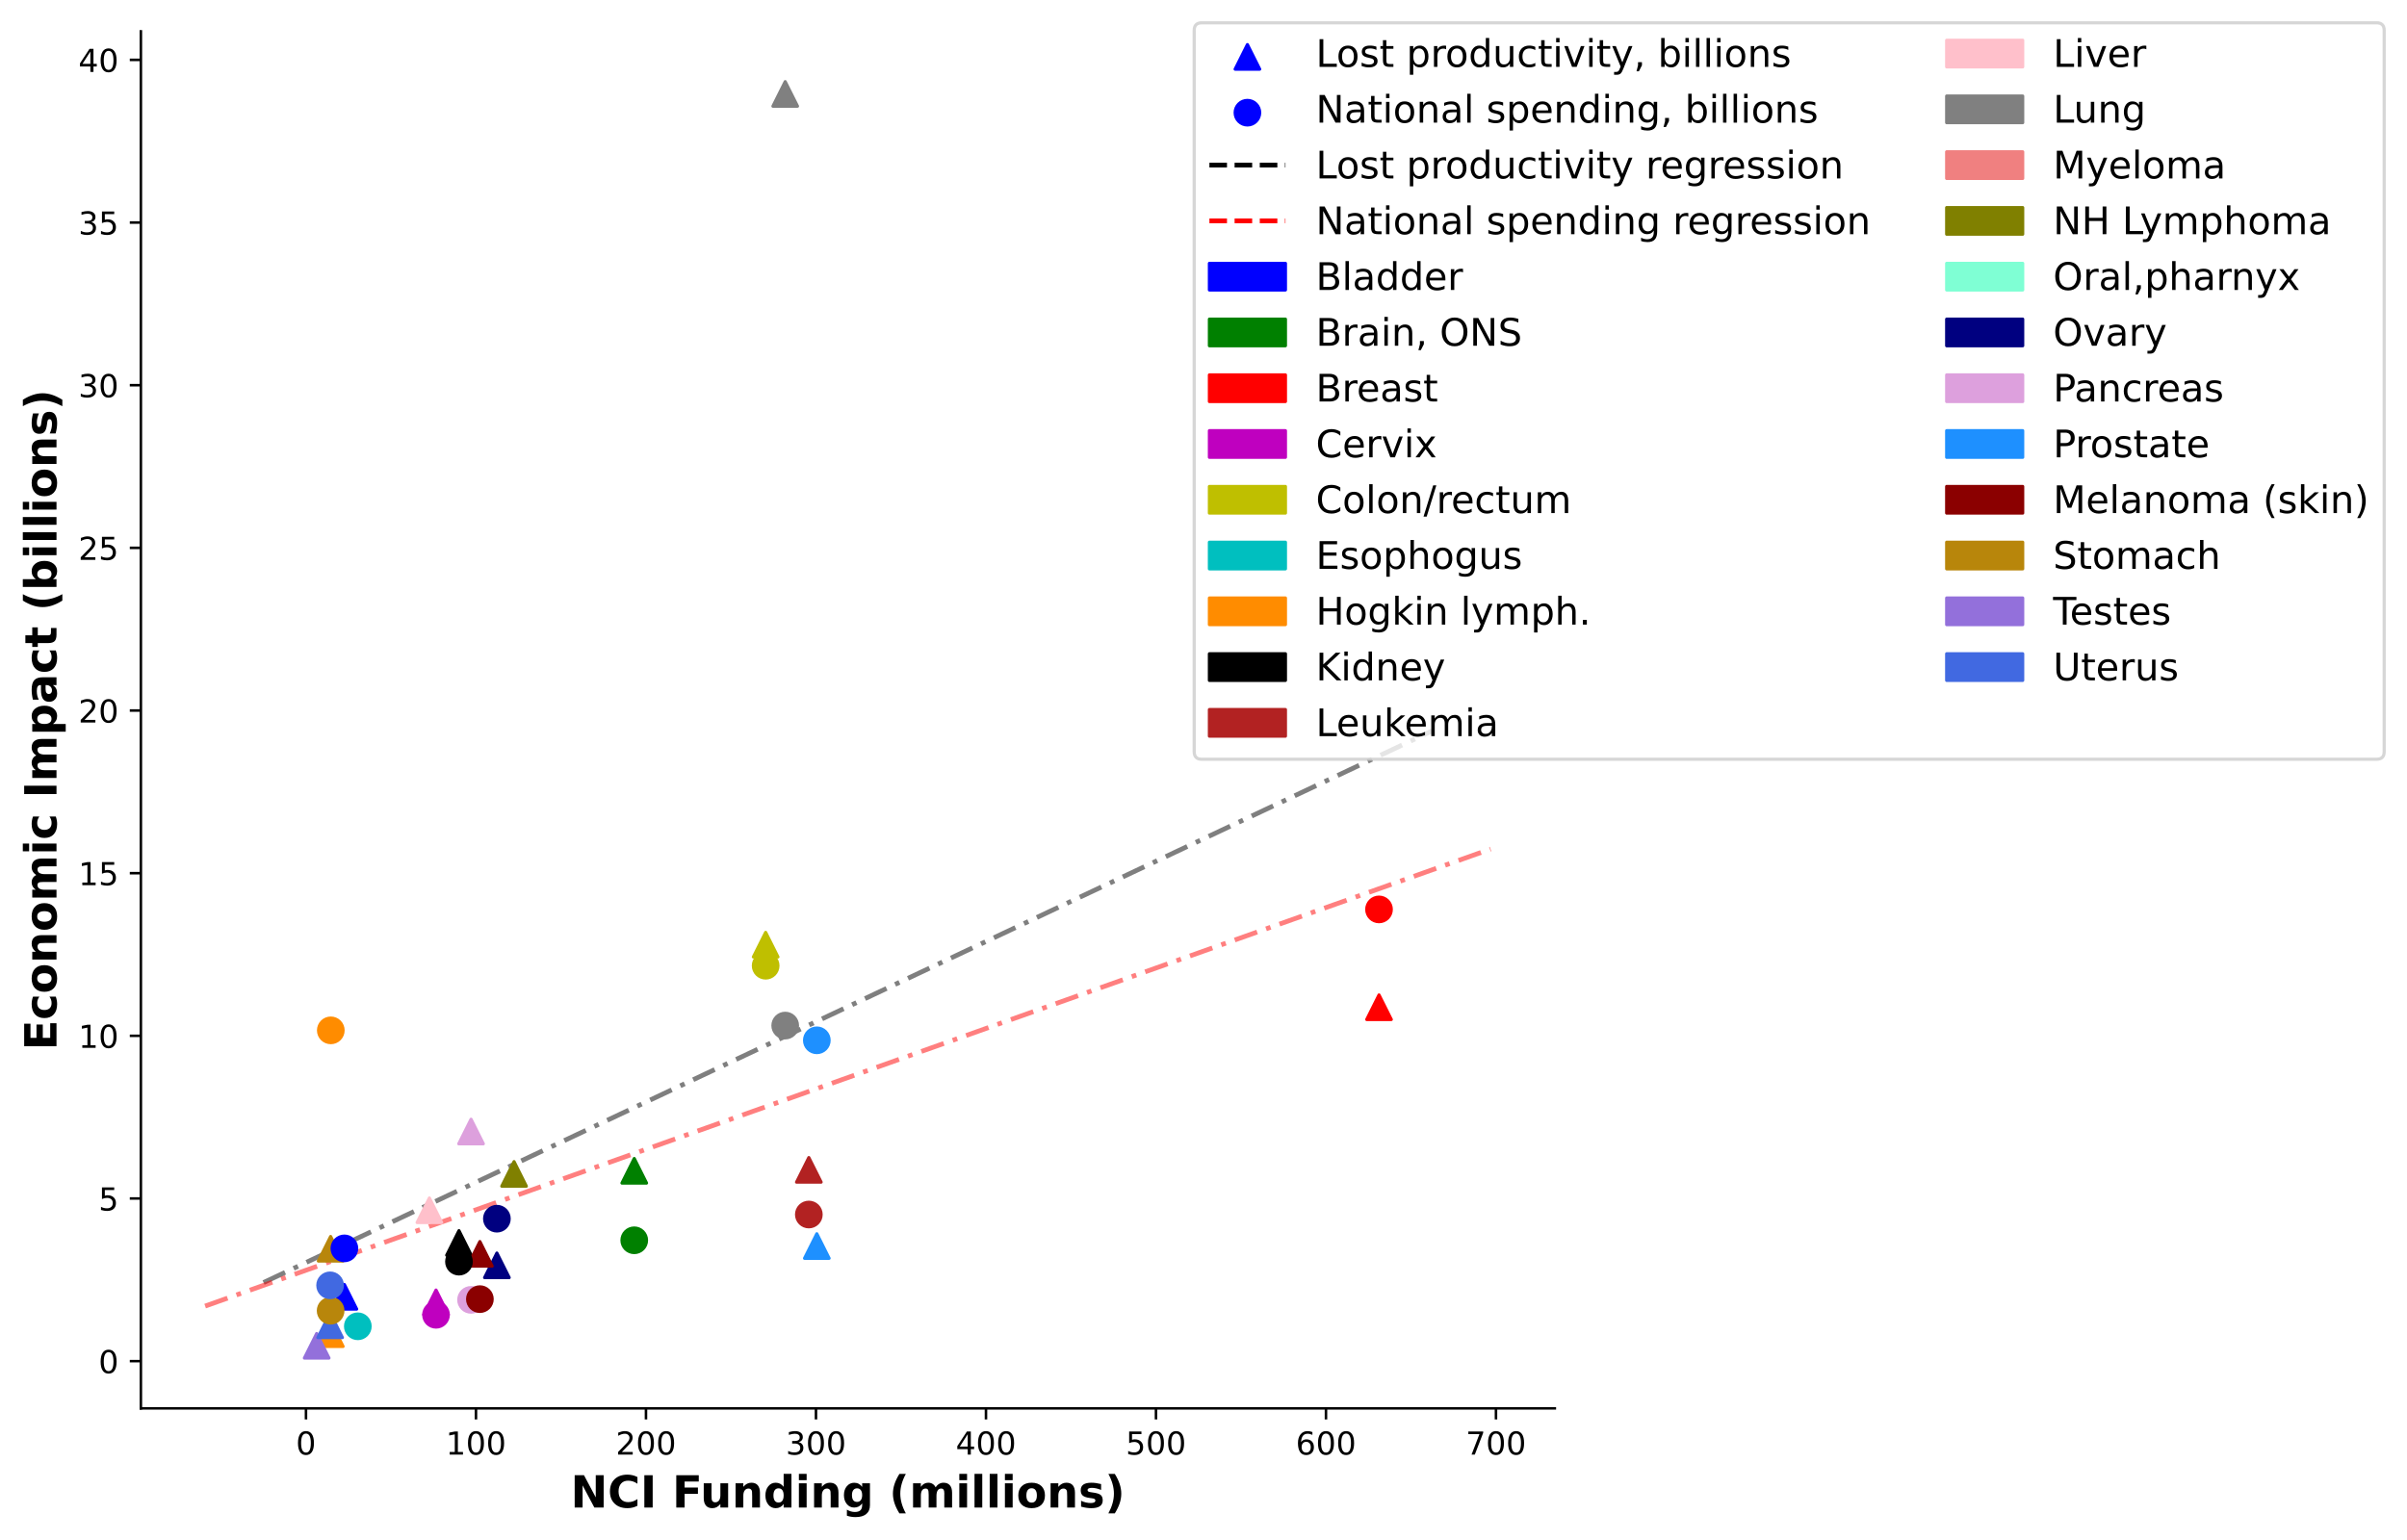 <?xml version="1.0" encoding="utf-8" standalone="no"?>
<!DOCTYPE svg PUBLIC "-//W3C//DTD SVG 1.1//EN"
  "http://www.w3.org/Graphics/SVG/1.1/DTD/svg11.dtd">
<!-- Created with matplotlib (https://matplotlib.org/) -->
<svg height="486.314pt" version="1.1" viewBox="0 0 759.914 486.314" width="759.914pt" xmlns="http://www.w3.org/2000/svg" xmlns:xlink="http://www.w3.org/1999/xlink">
 <defs>
  <style type="text/css">
*{stroke-linecap:butt;stroke-linejoin:round;}
  </style>
 </defs>
 <g id="figure_1">
  <g id="patch_1">
   <path d="M 0 486.314 
L 759.914 486.314 
L 759.914 0 
L 0 0 
z
" style="fill:#ffffff;"/>
  </g>
  <g id="axes_1">
   <g id="patch_2">
    <path d="M 44.474 444.778 
L 490.874 444.778 
L 490.874 9.898 
L 44.474 9.898 
z
" style="fill:#ffffff;"/>
   </g>
   <g id="line2d_1">
    <path clip-path="url(#pb251a8a00c)" d="M 83.212 405.035 
L 452.137 230.814 
" style="fill:none;stroke:#000000;stroke-dasharray:7.5,3,1.5,3;stroke-dashoffset:0;stroke-opacity:0.5;stroke-width:1.5;"/>
   </g>
   <g id="line2d_2">
    <path clip-path="url(#pb251a8a00c)" d="M 64.765 412.472 
L 470.583 268.139 
" style="fill:none;stroke:#ff0000;stroke-dasharray:7.5,3,1.5,3;stroke-dashoffset:0;stroke-opacity:0.5;stroke-width:1.5;"/>
   </g>
   <g id="PathCollection_1">
    <path clip-path="url(#pb251a8a00c)" d="M 108.729 405.675 
L 104.856 413.421 
L 112.602 413.421 
z
" style="fill:#0000ff;stroke:#0000ff;"/>
    <path clip-path="url(#pb251a8a00c)" d="M 200.237 365.875 
L 196.364 373.621 
L 204.11 373.621 
z
" style="fill:#008000;stroke:#008000;"/>
    <path clip-path="url(#pb251a8a00c)" d="M 435.368 314.218 
L 431.495 321.964 
L 439.241 321.964 
z
" style="fill:#ff0000;stroke:#ff0000;"/>
    <path clip-path="url(#pb251a8a00c)" d="M 137.658 407.412 
L 133.785 415.158 
L 141.531 415.158 
z
" style="fill:#bf00bf;stroke:#bf00bf;"/>
    <path clip-path="url(#pb251a8a00c)" d="M 241.725 294.462 
L 237.852 302.208 
L 245.598 302.208 
z
" style="fill:#bfbf00;stroke:#bfbf00;"/>
    <path clip-path="url(#pb251a8a00c)" d="M 104.436 417.47 
L 100.563 425.216 
L 108.309 425.216 
z
" style="fill:#ff8c00;stroke:#ff8c00;"/>
    <path clip-path="url(#pb251a8a00c)" d="M 144.903 388.662 
L 141.03 396.408 
L 148.776 396.408 
z
" style="stroke:#000000;"/>
    <path clip-path="url(#pb251a8a00c)" d="M 255.357 365.577 
L 251.484 373.323 
L 259.23 373.323 
z
" style="fill:#b22222;stroke:#b22222;"/>
    <path clip-path="url(#pb251a8a00c)" d="M 135.564 378.337 
L 131.691 386.083 
L 139.437 386.083 
z
" style="fill:#ffc0cb;stroke:#ffc0cb;"/>
    <path clip-path="url(#pb251a8a00c)" d="M 247.897 25.792 
L 244.024 33.538 
L 251.77 33.538 
z
" style="fill:#808080;stroke:#808080;"/>
    <path clip-path="url(#pb251a8a00c)" d="M 162.292 366.861 
L 158.419 374.607 
L 166.165 374.607 
z
" style="fill:#808000;stroke:#808000;"/>
    <path clip-path="url(#pb251a8a00c)" d="M 156.872 395.73 
L 152.999 403.476 
L 160.745 403.476 
z
" style="fill:#000080;stroke:#000080;"/>
    <path clip-path="url(#pb251a8a00c)" d="M 148.714 353.474 
L 144.841 361.22 
L 152.587 361.22 
z
" style="fill:#dda0dd;stroke:#dda0dd;"/>
    <path clip-path="url(#pb251a8a00c)" d="M 257.88 389.638 
L 254.007 397.384 
L 261.752 397.384 
z
" style="fill:#1e90ff;stroke:#1e90ff;"/>
    <path clip-path="url(#pb251a8a00c)" d="M 151.505 392.104 
L 147.632 399.85 
L 155.378 399.85 
z
" style="fill:#8b0000;stroke:#8b0000;"/>
    <path clip-path="url(#pb251a8a00c)" d="M 104.382 390.501 
L 100.509 398.247 
L 108.255 398.247 
z
" style="fill:#b8860b;stroke:#b8860b;"/>
    <path clip-path="url(#pb251a8a00c)" d="M 99.981 421.137 
L 96.108 428.883 
L 103.854 428.883 
z
" style="fill:#9370db;stroke:#9370db;"/>
    <path clip-path="url(#pb251a8a00c)" d="M 104.221 414.675 
L 100.348 422.421 
L 108.094 422.421 
z
" style="fill:#4169e1;stroke:#4169e1;"/>
   </g>
   <g id="PathCollection_2">
    <defs>
     <path d="M 0 3.873 
C 1.027 3.873 2.012 3.465 2.739 2.739 
C 3.465 2.012 3.873 1.027 3.873 0 
C 3.873 -1.027 3.465 -2.012 2.739 -2.739 
C 2.012 -3.465 1.027 -3.873 0 -3.873 
C -1.027 -3.873 -2.012 -3.465 -2.739 -2.739 
C -3.465 -2.012 -3.873 -1.027 -3.873 0 
C -3.873 1.027 -3.465 2.012 -2.739 2.739 
C -2.012 3.465 -1.027 3.873 0 3.873 
z
" id="C0_0_39ccadf701"/>
    </defs>
    <g clip-path="url(#pb251a8a00c)">
     <use style="fill:#0000ff;stroke:#0000ff;" x="108.729" xlink:href="#C0_0_39ccadf701" y="394.251"/>
    </g>
    <g clip-path="url(#pb251a8a00c)">
     <use style="fill:#008000;stroke:#008000;" x="200.237" xlink:href="#C0_0_39ccadf701" y="391.692"/>
    </g>
    <g clip-path="url(#pb251a8a00c)">
     <use style="fill:#ff0000;stroke:#ff0000;" x="435.368" xlink:href="#C0_0_39ccadf701" y="287.198"/>
    </g>
    <g clip-path="url(#pb251a8a00c)">
     <use style="fill:#bf00bf;stroke:#bf00bf;" x="137.658" xlink:href="#C0_0_39ccadf701" y="415.219"/>
    </g>
    <g clip-path="url(#pb251a8a00c)">
     <use style="fill:#bfbf00;stroke:#bfbf00;" x="241.725" xlink:href="#C0_0_39ccadf701" y="304.982"/>
    </g>
    <g clip-path="url(#pb251a8a00c)">
     <use style="fill:#00bfbf;stroke:#00bfbf;" x="112.969" xlink:href="#C0_0_39ccadf701" y="418.856"/>
    </g>
    <g clip-path="url(#pb251a8a00c)">
     <use style="fill:#ff8c00;stroke:#ff8c00;" x="104.436" xlink:href="#C0_0_39ccadf701" y="325.396"/>
    </g>
    <g clip-path="url(#pb251a8a00c)">
     <use style="stroke:#000000;" x="144.903" xlink:href="#C0_0_39ccadf701" y="398.442"/>
    </g>
    <g clip-path="url(#pb251a8a00c)">
     <use style="fill:#b22222;stroke:#b22222;" x="255.357" xlink:href="#C0_0_39ccadf701" y="383.556"/>
    </g>
    <g clip-path="url(#pb251a8a00c)">
     <use style="fill:#808080;stroke:#808080;" x="247.897" xlink:href="#C0_0_39ccadf701" y="323.885"/>
    </g>
    <g clip-path="url(#pb251a8a00c)">
     <use style="fill:#000080;stroke:#000080;" x="156.872" xlink:href="#C0_0_39ccadf701" y="384.871"/>
    </g>
    <g clip-path="url(#pb251a8a00c)">
     <use style="fill:#dda0dd;stroke:#dda0dd;" x="148.714" xlink:href="#C0_0_39ccadf701" y="410.504"/>
    </g>
    <g clip-path="url(#pb251a8a00c)">
     <use style="fill:#1e90ff;stroke:#1e90ff;" x="257.88" xlink:href="#C0_0_39ccadf701" y="328.54"/>
    </g>
    <g clip-path="url(#pb251a8a00c)">
     <use style="fill:#8b0000;stroke:#8b0000;" x="151.505" xlink:href="#C0_0_39ccadf701" y="410.278"/>
    </g>
    <g clip-path="url(#pb251a8a00c)">
     <use style="fill:#b8860b;stroke:#b8860b;" x="104.382" xlink:href="#C0_0_39ccadf701" y="413.935"/>
    </g>
    <g clip-path="url(#pb251a8a00c)">
     <use style="fill:#4169e1;stroke:#4169e1;" x="104.221" xlink:href="#C0_0_39ccadf701" y="405.922"/>
    </g>
   </g>
   <g id="matplotlib.axis_1">
    <g id="xtick_1">
     <g id="line2d_3">
      <defs>
       <path d="M 0 0 
L 0 3.5 
" id="m322da192e1" style="stroke:#000000;stroke-width:0.8;"/>
      </defs>
      <g>
       <use style="stroke:#000000;stroke-width:0.8;" x="96.6" xlink:href="#m322da192e1" y="444.778"/>
      </g>
     </g>
     <g id="text_1">
      <!-- 0 -->
      <defs>
       <path d="M 31.781 66.406 
Q 24.172 66.406 20.328 58.906 
Q 16.5 51.422 16.5 36.375 
Q 16.5 21.391 20.328 13.891 
Q 24.172 6.391 31.781 6.391 
Q 39.453 6.391 43.281 13.891 
Q 47.125 21.391 47.125 36.375 
Q 47.125 51.422 43.281 58.906 
Q 39.453 66.406 31.781 66.406 
z
M 31.781 74.219 
Q 44.047 74.219 50.516 64.516 
Q 56.984 54.828 56.984 36.375 
Q 56.984 17.969 50.516 8.266 
Q 44.047 -1.422 31.781 -1.422 
Q 19.531 -1.422 13.062 8.266 
Q 6.594 17.969 6.594 36.375 
Q 6.594 54.828 13.062 64.516 
Q 19.531 74.219 31.781 74.219 
z
" id="DejaVuSans-48"/>
      </defs>
      <g transform="translate(93.418 459.376)scale(0.1 -0.1)">
       <use xlink:href="#DejaVuSans-48"/>
      </g>
     </g>
    </g>
    <g id="xtick_2">
     <g id="line2d_4">
      <g>
       <use style="stroke:#000000;stroke-width:0.8;" x="150.27" xlink:href="#m322da192e1" y="444.778"/>
      </g>
     </g>
     <g id="text_2">
      <!-- 100 -->
      <defs>
       <path d="M 12.406 8.297 
L 28.516 8.297 
L 28.516 63.922 
L 10.984 60.406 
L 10.984 69.391 
L 28.422 72.906 
L 38.281 72.906 
L 38.281 8.297 
L 54.391 8.297 
L 54.391 0 
L 12.406 0 
z
" id="DejaVuSans-49"/>
      </defs>
      <g transform="translate(140.726 459.376)scale(0.1 -0.1)">
       <use xlink:href="#DejaVuSans-49"/>
       <use x="63.623" xlink:href="#DejaVuSans-48"/>
       <use x="127.246" xlink:href="#DejaVuSans-48"/>
      </g>
     </g>
    </g>
    <g id="xtick_3">
     <g id="line2d_5">
      <g>
       <use style="stroke:#000000;stroke-width:0.8;" x="203.941" xlink:href="#m322da192e1" y="444.778"/>
      </g>
     </g>
     <g id="text_3">
      <!-- 200 -->
      <defs>
       <path d="M 19.188 8.297 
L 53.609 8.297 
L 53.609 0 
L 7.328 0 
L 7.328 8.297 
Q 12.938 14.109 22.625 23.891 
Q 32.328 33.688 34.812 36.531 
Q 39.547 41.844 41.422 45.531 
Q 43.312 49.219 43.312 52.781 
Q 43.312 58.594 39.234 62.25 
Q 35.156 65.922 28.609 65.922 
Q 23.969 65.922 18.812 64.312 
Q 13.672 62.703 7.812 59.422 
L 7.812 69.391 
Q 13.766 71.781 18.938 73 
Q 24.125 74.219 28.422 74.219 
Q 39.75 74.219 46.484 68.547 
Q 53.219 62.891 53.219 53.422 
Q 53.219 48.922 51.531 44.891 
Q 49.859 40.875 45.406 35.406 
Q 44.188 33.984 37.641 27.219 
Q 31.109 20.453 19.188 8.297 
z
" id="DejaVuSans-50"/>
      </defs>
      <g transform="translate(194.397 459.376)scale(0.1 -0.1)">
       <use xlink:href="#DejaVuSans-50"/>
       <use x="63.623" xlink:href="#DejaVuSans-48"/>
       <use x="127.246" xlink:href="#DejaVuSans-48"/>
      </g>
     </g>
    </g>
    <g id="xtick_4">
     <g id="line2d_6">
      <g>
       <use style="stroke:#000000;stroke-width:0.8;" x="257.611" xlink:href="#m322da192e1" y="444.778"/>
      </g>
     </g>
     <g id="text_4">
      <!-- 300 -->
      <defs>
       <path d="M 40.578 39.312 
Q 47.656 37.797 51.625 33 
Q 55.609 28.219 55.609 21.188 
Q 55.609 10.406 48.188 4.484 
Q 40.766 -1.422 27.094 -1.422 
Q 22.516 -1.422 17.656 -0.516 
Q 12.797 0.391 7.625 2.203 
L 7.625 11.719 
Q 11.719 9.328 16.594 8.109 
Q 21.484 6.891 26.812 6.891 
Q 36.078 6.891 40.938 10.547 
Q 45.797 14.203 45.797 21.188 
Q 45.797 27.641 41.281 31.266 
Q 36.766 34.906 28.719 34.906 
L 20.219 34.906 
L 20.219 43.016 
L 29.109 43.016 
Q 36.375 43.016 40.234 45.922 
Q 44.094 48.828 44.094 54.297 
Q 44.094 59.906 40.109 62.906 
Q 36.141 65.922 28.719 65.922 
Q 24.656 65.922 20.016 65.031 
Q 15.375 64.156 9.812 62.312 
L 9.812 71.094 
Q 15.438 72.656 20.344 73.438 
Q 25.25 74.219 29.594 74.219 
Q 40.828 74.219 47.359 69.109 
Q 53.906 64.016 53.906 55.328 
Q 53.906 49.266 50.438 45.094 
Q 46.969 40.922 40.578 39.312 
z
" id="DejaVuSans-51"/>
      </defs>
      <g transform="translate(248.067 459.376)scale(0.1 -0.1)">
       <use xlink:href="#DejaVuSans-51"/>
       <use x="63.623" xlink:href="#DejaVuSans-48"/>
       <use x="127.246" xlink:href="#DejaVuSans-48"/>
      </g>
     </g>
    </g>
    <g id="xtick_5">
     <g id="line2d_7">
      <g>
       <use style="stroke:#000000;stroke-width:0.8;" x="311.282" xlink:href="#m322da192e1" y="444.778"/>
      </g>
     </g>
     <g id="text_5">
      <!-- 400 -->
      <defs>
       <path d="M 37.797 64.312 
L 12.891 25.391 
L 37.797 25.391 
z
M 35.203 72.906 
L 47.609 72.906 
L 47.609 25.391 
L 58.016 25.391 
L 58.016 17.188 
L 47.609 17.188 
L 47.609 0 
L 37.797 0 
L 37.797 17.188 
L 4.891 17.188 
L 4.891 26.703 
z
" id="DejaVuSans-52"/>
      </defs>
      <g transform="translate(301.738 459.376)scale(0.1 -0.1)">
       <use xlink:href="#DejaVuSans-52"/>
       <use x="63.623" xlink:href="#DejaVuSans-48"/>
       <use x="127.246" xlink:href="#DejaVuSans-48"/>
      </g>
     </g>
    </g>
    <g id="xtick_6">
     <g id="line2d_8">
      <g>
       <use style="stroke:#000000;stroke-width:0.8;" x="364.952" xlink:href="#m322da192e1" y="444.778"/>
      </g>
     </g>
     <g id="text_6">
      <!-- 500 -->
      <defs>
       <path d="M 10.797 72.906 
L 49.516 72.906 
L 49.516 64.594 
L 19.828 64.594 
L 19.828 46.734 
Q 21.969 47.469 24.109 47.828 
Q 26.266 48.188 28.422 48.188 
Q 40.625 48.188 47.75 41.5 
Q 54.891 34.812 54.891 23.391 
Q 54.891 11.625 47.562 5.094 
Q 40.234 -1.422 26.906 -1.422 
Q 22.312 -1.422 17.547 -0.641 
Q 12.797 0.141 7.719 1.703 
L 7.719 11.625 
Q 12.109 9.234 16.797 8.062 
Q 21.484 6.891 26.703 6.891 
Q 35.156 6.891 40.078 11.328 
Q 45.016 15.766 45.016 23.391 
Q 45.016 31 40.078 35.438 
Q 35.156 39.891 26.703 39.891 
Q 22.75 39.891 18.812 39.016 
Q 14.891 38.141 10.797 36.281 
z
" id="DejaVuSans-53"/>
      </defs>
      <g transform="translate(355.408 459.376)scale(0.1 -0.1)">
       <use xlink:href="#DejaVuSans-53"/>
       <use x="63.623" xlink:href="#DejaVuSans-48"/>
       <use x="127.246" xlink:href="#DejaVuSans-48"/>
      </g>
     </g>
    </g>
    <g id="xtick_7">
     <g id="line2d_9">
      <g>
       <use style="stroke:#000000;stroke-width:0.8;" x="418.623" xlink:href="#m322da192e1" y="444.778"/>
      </g>
     </g>
     <g id="text_7">
      <!-- 600 -->
      <defs>
       <path d="M 33.016 40.375 
Q 26.375 40.375 22.484 35.828 
Q 18.609 31.297 18.609 23.391 
Q 18.609 15.531 22.484 10.953 
Q 26.375 6.391 33.016 6.391 
Q 39.656 6.391 43.531 10.953 
Q 47.406 15.531 47.406 23.391 
Q 47.406 31.297 43.531 35.828 
Q 39.656 40.375 33.016 40.375 
z
M 52.594 71.297 
L 52.594 62.312 
Q 48.875 64.062 45.094 64.984 
Q 41.312 65.922 37.594 65.922 
Q 27.828 65.922 22.672 59.328 
Q 17.531 52.734 16.797 39.406 
Q 19.672 43.656 24.016 45.922 
Q 28.375 48.188 33.594 48.188 
Q 44.578 48.188 50.953 41.516 
Q 57.328 34.859 57.328 23.391 
Q 57.328 12.156 50.688 5.359 
Q 44.047 -1.422 33.016 -1.422 
Q 20.359 -1.422 13.672 8.266 
Q 6.984 17.969 6.984 36.375 
Q 6.984 53.656 15.188 63.938 
Q 23.391 74.219 37.203 74.219 
Q 40.922 74.219 44.703 73.484 
Q 48.484 72.75 52.594 71.297 
z
" id="DejaVuSans-54"/>
      </defs>
      <g transform="translate(409.079 459.376)scale(0.1 -0.1)">
       <use xlink:href="#DejaVuSans-54"/>
       <use x="63.623" xlink:href="#DejaVuSans-48"/>
       <use x="127.246" xlink:href="#DejaVuSans-48"/>
      </g>
     </g>
    </g>
    <g id="xtick_8">
     <g id="line2d_10">
      <g>
       <use style="stroke:#000000;stroke-width:0.8;" x="472.293" xlink:href="#m322da192e1" y="444.778"/>
      </g>
     </g>
     <g id="text_8">
      <!-- 700 -->
      <defs>
       <path d="M 8.203 72.906 
L 55.078 72.906 
L 55.078 68.703 
L 28.609 0 
L 18.312 0 
L 43.219 64.594 
L 8.203 64.594 
z
" id="DejaVuSans-55"/>
      </defs>
      <g transform="translate(462.749 459.376)scale(0.1 -0.1)">
       <use xlink:href="#DejaVuSans-55"/>
       <use x="63.623" xlink:href="#DejaVuSans-48"/>
       <use x="127.246" xlink:href="#DejaVuSans-48"/>
      </g>
     </g>
    </g>
    <g id="text_9">
     <!-- NCI Funding (millions) -->
     <defs>
      <path d="M 9.188 72.906 
L 30.172 72.906 
L 56.688 22.906 
L 56.688 72.906 
L 74.516 72.906 
L 74.516 0 
L 53.516 0 
L 27 50 
L 27 0 
L 9.188 0 
z
" id="DejaVuSans-Bold-78"/>
      <path d="M 67 4 
Q 61.812 1.312 56.203 -0.047 
Q 50.594 -1.422 44.484 -1.422 
Q 26.266 -1.422 15.625 8.766 
Q 4.984 18.953 4.984 36.375 
Q 4.984 53.859 15.625 64.031 
Q 26.266 74.219 44.484 74.219 
Q 50.594 74.219 56.203 72.844 
Q 61.812 71.484 67 68.797 
L 67 53.719 
Q 61.766 57.281 56.688 58.938 
Q 51.609 60.594 46 60.594 
Q 35.938 60.594 30.172 54.141 
Q 24.422 47.703 24.422 36.375 
Q 24.422 25.094 30.172 18.641 
Q 35.938 12.203 46 12.203 
Q 51.609 12.203 56.688 13.859 
Q 61.766 15.531 67 19.094 
z
" id="DejaVuSans-Bold-67"/>
      <path d="M 9.188 72.906 
L 27.984 72.906 
L 27.984 0 
L 9.188 0 
z
" id="DejaVuSans-Bold-73"/>
      <path id="DejaVuSans-Bold-32"/>
      <path d="M 9.188 72.906 
L 59.906 72.906 
L 59.906 58.688 
L 27.984 58.688 
L 27.984 45.125 
L 58.016 45.125 
L 58.016 30.906 
L 27.984 30.906 
L 27.984 0 
L 9.188 0 
z
" id="DejaVuSans-Bold-70"/>
      <path d="M 7.812 21.297 
L 7.812 54.688 
L 25.391 54.688 
L 25.391 49.219 
Q 25.391 44.781 25.344 38.062 
Q 25.297 31.344 25.297 29.109 
Q 25.297 22.516 25.641 19.609 
Q 25.984 16.703 26.812 15.375 
Q 27.875 13.672 29.609 12.734 
Q 31.344 11.812 33.594 11.812 
Q 39.062 11.812 42.188 16.016 
Q 45.312 20.219 45.312 27.688 
L 45.312 54.688 
L 62.797 54.688 
L 62.797 0 
L 45.312 0 
L 45.312 7.906 
Q 41.359 3.125 36.938 0.844 
Q 32.516 -1.422 27.203 -1.422 
Q 17.719 -1.422 12.766 4.391 
Q 7.812 10.203 7.812 21.297 
z
" id="DejaVuSans-Bold-117"/>
      <path d="M 63.375 33.297 
L 63.375 0 
L 45.797 0 
L 45.797 5.422 
L 45.797 25.484 
Q 45.797 32.562 45.484 35.25 
Q 45.172 37.938 44.391 39.203 
Q 43.359 40.922 41.594 41.875 
Q 39.844 42.828 37.594 42.828 
Q 32.125 42.828 29 38.594 
Q 25.875 34.375 25.875 26.906 
L 25.875 0 
L 8.406 0 
L 8.406 54.688 
L 25.875 54.688 
L 25.875 46.688 
Q 29.828 51.469 34.266 53.734 
Q 38.719 56 44.094 56 
Q 53.562 56 58.469 50.188 
Q 63.375 44.391 63.375 33.297 
z
" id="DejaVuSans-Bold-110"/>
      <path d="M 45.609 46.688 
L 45.609 75.984 
L 63.188 75.984 
L 63.188 0 
L 45.609 0 
L 45.609 7.906 
Q 42 3.078 37.641 0.828 
Q 33.297 -1.422 27.594 -1.422 
Q 17.484 -1.422 10.984 6.609 
Q 4.5 14.656 4.5 27.297 
Q 4.5 39.938 10.984 47.969 
Q 17.484 56 27.594 56 
Q 33.25 56 37.625 53.734 
Q 42 51.469 45.609 46.688 
z
M 34.078 11.281 
Q 39.703 11.281 42.656 15.375 
Q 45.609 19.484 45.609 27.297 
Q 45.609 35.109 42.656 39.203 
Q 39.703 43.312 34.078 43.312 
Q 28.516 43.312 25.562 39.203 
Q 22.609 35.109 22.609 27.297 
Q 22.609 19.484 25.562 15.375 
Q 28.516 11.281 34.078 11.281 
z
" id="DejaVuSans-Bold-100"/>
      <path d="M 8.406 54.688 
L 25.875 54.688 
L 25.875 0 
L 8.406 0 
z
M 8.406 75.984 
L 25.875 75.984 
L 25.875 61.719 
L 8.406 61.719 
z
" id="DejaVuSans-Bold-105"/>
      <path d="M 45.609 9.281 
Q 42 4.5 37.641 2.25 
Q 33.297 0 27.594 0 
Q 17.578 0 11.031 7.875 
Q 4.5 15.766 4.5 27.984 
Q 4.5 40.234 11.031 48.062 
Q 17.578 55.906 27.594 55.906 
Q 33.297 55.906 37.641 53.656 
Q 42 51.422 45.609 46.578 
L 45.609 54.688 
L 63.188 54.688 
L 63.188 5.516 
Q 63.188 -7.672 54.859 -14.625 
Q 46.531 -21.578 30.719 -21.578 
Q 25.594 -21.578 20.797 -20.797 
Q 16.016 -20.016 11.188 -18.406 
L 11.188 -4.781 
Q 15.766 -7.422 20.156 -8.719 
Q 24.562 -10.016 29 -10.016 
Q 37.594 -10.016 41.594 -6.25 
Q 45.609 -2.484 45.609 5.516 
z
M 34.078 43.312 
Q 28.656 43.312 25.625 39.297 
Q 22.609 35.297 22.609 27.984 
Q 22.609 20.453 25.531 16.578 
Q 28.469 12.703 34.078 12.703 
Q 39.547 12.703 42.578 16.703 
Q 45.609 20.703 45.609 27.984 
Q 45.609 35.297 42.578 39.297 
Q 39.547 43.312 34.078 43.312 
z
" id="DejaVuSans-Bold-103"/>
      <path d="M 37.703 -13.188 
L 23.188 -13.188 
Q 15.719 -1.125 12.156 9.734 
Q 8.594 20.609 8.594 31.297 
Q 8.594 42 12.172 52.953 
Q 15.766 63.922 23.188 75.875 
L 37.703 75.875 
Q 31.453 64.312 28.328 53.25 
Q 25.203 42.188 25.203 31.391 
Q 25.203 20.609 28.297 9.516 
Q 31.391 -1.562 37.703 -13.188 
z
" id="DejaVuSans-Bold-40"/>
      <path d="M 59.078 45.609 
Q 62.406 50.688 66.969 53.344 
Q 71.531 56 77 56 
Q 86.422 56 91.359 50.188 
Q 96.297 44.391 96.297 33.297 
L 96.297 0 
L 78.719 0 
L 78.719 28.516 
Q 78.766 29.156 78.781 29.828 
Q 78.812 30.516 78.812 31.781 
Q 78.812 37.594 77.094 40.203 
Q 75.391 42.828 71.578 42.828 
Q 66.609 42.828 63.891 38.719 
Q 61.188 34.625 61.078 26.859 
L 61.078 0 
L 43.5 0 
L 43.5 28.516 
Q 43.5 37.594 41.938 40.203 
Q 40.375 42.828 36.375 42.828 
Q 31.344 42.828 28.609 38.703 
Q 25.875 34.578 25.875 26.906 
L 25.875 0 
L 8.297 0 
L 8.297 54.688 
L 25.875 54.688 
L 25.875 46.688 
Q 29.109 51.312 33.281 53.656 
Q 37.453 56 42.484 56 
Q 48.141 56 52.484 53.266 
Q 56.844 50.531 59.078 45.609 
z
" id="DejaVuSans-Bold-109"/>
      <path d="M 8.406 75.984 
L 25.875 75.984 
L 25.875 0 
L 8.406 0 
z
" id="DejaVuSans-Bold-108"/>
      <path d="M 34.422 43.5 
Q 28.609 43.5 25.562 39.328 
Q 22.516 35.156 22.516 27.297 
Q 22.516 19.438 25.562 15.25 
Q 28.609 11.078 34.422 11.078 
Q 40.141 11.078 43.156 15.25 
Q 46.188 19.438 46.188 27.297 
Q 46.188 35.156 43.156 39.328 
Q 40.141 43.5 34.422 43.5 
z
M 34.422 56 
Q 48.531 56 56.469 48.375 
Q 64.406 40.766 64.406 27.297 
Q 64.406 13.812 56.469 6.188 
Q 48.531 -1.422 34.422 -1.422 
Q 20.266 -1.422 12.281 6.188 
Q 4.297 13.812 4.297 27.297 
Q 4.297 40.766 12.281 48.375 
Q 20.266 56 34.422 56 
z
" id="DejaVuSans-Bold-111"/>
      <path d="M 51.125 52.984 
L 51.125 39.703 
Q 45.516 42.047 40.281 43.219 
Q 35.062 44.391 30.422 44.391 
Q 25.438 44.391 23.016 43.141 
Q 20.609 41.891 20.609 39.312 
Q 20.609 37.203 22.438 36.078 
Q 24.266 34.969 29 34.422 
L 32.078 33.984 
Q 45.516 32.281 50.141 28.375 
Q 54.781 24.469 54.781 16.109 
Q 54.781 7.375 48.328 2.969 
Q 41.891 -1.422 29.109 -1.422 
Q 23.688 -1.422 17.891 -0.562 
Q 12.109 0.297 6 2 
L 6 15.281 
Q 11.234 12.75 16.719 11.469 
Q 22.219 10.203 27.875 10.203 
Q 33.016 10.203 35.594 11.609 
Q 38.188 13.031 38.188 15.828 
Q 38.188 18.172 36.406 19.312 
Q 34.625 20.453 29.297 21.094 
L 26.219 21.484 
Q 14.547 22.953 9.859 26.906 
Q 5.172 30.859 5.172 38.922 
Q 5.172 47.609 11.125 51.797 
Q 17.094 56 29.391 56 
Q 34.234 56 39.547 55.266 
Q 44.875 54.547 51.125 52.984 
z
" id="DejaVuSans-Bold-115"/>
      <path d="M 8.016 -13.188 
Q 14.266 -1.562 17.391 9.516 
Q 20.516 20.609 20.516 31.391 
Q 20.516 42.188 17.391 53.25 
Q 14.266 64.312 8.016 75.875 
L 22.516 75.875 
Q 29.938 63.922 33.516 52.953 
Q 37.109 42 37.109 31.297 
Q 37.109 20.609 33.547 9.734 
Q 29.984 -1.125 22.516 -13.188 
z
" id="DejaVuSans-Bold-41"/>
     </defs>
     <g transform="translate(180.149 476.094)scale(0.14 -0.14)">
      <use xlink:href="#DejaVuSans-Bold-78"/>
      <use x="83.691" xlink:href="#DejaVuSans-Bold-67"/>
      <use x="157.08" xlink:href="#DejaVuSans-Bold-73"/>
      <use x="194.287" xlink:href="#DejaVuSans-Bold-32"/>
      <use x="229.102" xlink:href="#DejaVuSans-Bold-70"/>
      <use x="292.412" xlink:href="#DejaVuSans-Bold-117"/>
      <use x="363.604" xlink:href="#DejaVuSans-Bold-110"/>
      <use x="434.795" xlink:href="#DejaVuSans-Bold-100"/>
      <use x="506.377" xlink:href="#DejaVuSans-Bold-105"/>
      <use x="540.654" xlink:href="#DejaVuSans-Bold-110"/>
      <use x="611.846" xlink:href="#DejaVuSans-Bold-103"/>
      <use x="683.428" xlink:href="#DejaVuSans-Bold-32"/>
      <use x="718.242" xlink:href="#DejaVuSans-Bold-40"/>
      <use x="763.945" xlink:href="#DejaVuSans-Bold-109"/>
      <use x="868.145" xlink:href="#DejaVuSans-Bold-105"/>
      <use x="902.422" xlink:href="#DejaVuSans-Bold-108"/>
      <use x="936.699" xlink:href="#DejaVuSans-Bold-108"/>
      <use x="970.977" xlink:href="#DejaVuSans-Bold-105"/>
      <use x="1005.254" xlink:href="#DejaVuSans-Bold-111"/>
      <use x="1073.955" xlink:href="#DejaVuSans-Bold-110"/>
      <use x="1145.146" xlink:href="#DejaVuSans-Bold-115"/>
      <use x="1204.668" xlink:href="#DejaVuSans-Bold-41"/>
     </g>
    </g>
   </g>
   <g id="matplotlib.axis_2">
    <g id="ytick_1">
     <g id="line2d_11">
      <defs>
       <path d="M 0 0 
L -3.5 0 
" id="md58219b354" style="stroke:#000000;stroke-width:0.8;"/>
      </defs>
      <g>
       <use style="stroke:#000000;stroke-width:0.8;" x="44.474" xlink:href="#md58219b354" y="429.86"/>
      </g>
     </g>
     <g id="text_10">
      <!-- 0 -->
      <g transform="translate(31.112 433.659)scale(0.1 -0.1)">
       <use xlink:href="#DejaVuSans-48"/>
      </g>
     </g>
    </g>
    <g id="ytick_2">
     <g id="line2d_12">
      <g>
       <use style="stroke:#000000;stroke-width:0.8;" x="44.474" xlink:href="#md58219b354" y="378.491"/>
      </g>
     </g>
     <g id="text_11">
      <!-- 5 -->
      <g transform="translate(31.112 382.29)scale(0.1 -0.1)">
       <use xlink:href="#DejaVuSans-53"/>
      </g>
     </g>
    </g>
    <g id="ytick_3">
     <g id="line2d_13">
      <g>
       <use style="stroke:#000000;stroke-width:0.8;" x="44.474" xlink:href="#md58219b354" y="327.122"/>
      </g>
     </g>
     <g id="text_12">
      <!-- 10 -->
      <g transform="translate(24.749 330.921)scale(0.1 -0.1)">
       <use xlink:href="#DejaVuSans-49"/>
       <use x="63.623" xlink:href="#DejaVuSans-48"/>
      </g>
     </g>
    </g>
    <g id="ytick_4">
     <g id="line2d_14">
      <g>
       <use style="stroke:#000000;stroke-width:0.8;" x="44.474" xlink:href="#md58219b354" y="275.753"/>
      </g>
     </g>
     <g id="text_13">
      <!-- 15 -->
      <g transform="translate(24.749 279.552)scale(0.1 -0.1)">
       <use xlink:href="#DejaVuSans-49"/>
       <use x="63.623" xlink:href="#DejaVuSans-53"/>
      </g>
     </g>
    </g>
    <g id="ytick_5">
     <g id="line2d_15">
      <g>
       <use style="stroke:#000000;stroke-width:0.8;" x="44.474" xlink:href="#md58219b354" y="224.384"/>
      </g>
     </g>
     <g id="text_14">
      <!-- 20 -->
      <g transform="translate(24.749 228.183)scale(0.1 -0.1)">
       <use xlink:href="#DejaVuSans-50"/>
       <use x="63.623" xlink:href="#DejaVuSans-48"/>
      </g>
     </g>
    </g>
    <g id="ytick_6">
     <g id="line2d_16">
      <g>
       <use style="stroke:#000000;stroke-width:0.8;" x="44.474" xlink:href="#md58219b354" y="173.015"/>
      </g>
     </g>
     <g id="text_15">
      <!-- 25 -->
      <g transform="translate(24.749 176.814)scale(0.1 -0.1)">
       <use xlink:href="#DejaVuSans-50"/>
       <use x="63.623" xlink:href="#DejaVuSans-53"/>
      </g>
     </g>
    </g>
    <g id="ytick_7">
     <g id="line2d_17">
      <g>
       <use style="stroke:#000000;stroke-width:0.8;" x="44.474" xlink:href="#md58219b354" y="121.646"/>
      </g>
     </g>
     <g id="text_16">
      <!-- 30 -->
      <g transform="translate(24.749 125.445)scale(0.1 -0.1)">
       <use xlink:href="#DejaVuSans-51"/>
       <use x="63.623" xlink:href="#DejaVuSans-48"/>
      </g>
     </g>
    </g>
    <g id="ytick_8">
     <g id="line2d_18">
      <g>
       <use style="stroke:#000000;stroke-width:0.8;" x="44.474" xlink:href="#md58219b354" y="70.277"/>
      </g>
     </g>
     <g id="text_17">
      <!-- 35 -->
      <g transform="translate(24.749 74.076)scale(0.1 -0.1)">
       <use xlink:href="#DejaVuSans-51"/>
       <use x="63.623" xlink:href="#DejaVuSans-53"/>
      </g>
     </g>
    </g>
    <g id="ytick_9">
     <g id="line2d_19">
      <g>
       <use style="stroke:#000000;stroke-width:0.8;" x="44.474" xlink:href="#md58219b354" y="18.908"/>
      </g>
     </g>
     <g id="text_18">
      <!-- 40 -->
      <g transform="translate(24.749 22.707)scale(0.1 -0.1)">
       <use xlink:href="#DejaVuSans-52"/>
       <use x="63.623" xlink:href="#DejaVuSans-48"/>
      </g>
     </g>
    </g>
    <g id="text_19">
     <!-- Economic Impact (billions) -->
     <defs>
      <path d="M 9.188 72.906 
L 59.906 72.906 
L 59.906 58.688 
L 27.984 58.688 
L 27.984 45.125 
L 58.016 45.125 
L 58.016 30.906 
L 27.984 30.906 
L 27.984 14.203 
L 60.984 14.203 
L 60.984 0 
L 9.188 0 
z
" id="DejaVuSans-Bold-69"/>
      <path d="M 52.594 52.984 
L 52.594 38.719 
Q 49.031 41.156 45.438 42.328 
Q 41.844 43.5 37.984 43.5 
Q 30.672 43.5 26.594 39.234 
Q 22.516 34.969 22.516 27.297 
Q 22.516 19.625 26.594 15.344 
Q 30.672 11.078 37.984 11.078 
Q 42.094 11.078 45.781 12.297 
Q 49.469 13.531 52.594 15.922 
L 52.594 1.609 
Q 48.484 0.094 44.266 -0.656 
Q 40.047 -1.422 35.797 -1.422 
Q 21 -1.422 12.641 6.172 
Q 4.297 13.766 4.297 27.297 
Q 4.297 40.828 12.641 48.406 
Q 21 56 35.797 56 
Q 40.094 56 44.266 55.25 
Q 48.438 54.5 52.594 52.984 
z
" id="DejaVuSans-Bold-99"/>
      <path d="M 25.875 7.906 
L 25.875 -20.797 
L 8.406 -20.797 
L 8.406 54.688 
L 25.875 54.688 
L 25.875 46.688 
Q 29.5 51.469 33.891 53.734 
Q 38.281 56 44 56 
Q 54.109 56 60.594 47.969 
Q 67.094 39.938 67.094 27.297 
Q 67.094 14.656 60.594 6.609 
Q 54.109 -1.422 44 -1.422 
Q 38.281 -1.422 33.891 0.844 
Q 29.5 3.125 25.875 7.906 
z
M 37.5 43.312 
Q 31.891 43.312 28.875 39.188 
Q 25.875 35.062 25.875 27.297 
Q 25.875 19.531 28.875 15.406 
Q 31.891 11.281 37.5 11.281 
Q 43.109 11.281 46.062 15.375 
Q 49.031 19.484 49.031 27.297 
Q 49.031 35.109 46.062 39.203 
Q 43.109 43.312 37.5 43.312 
z
" id="DejaVuSans-Bold-112"/>
      <path d="M 32.906 24.609 
Q 27.438 24.609 24.672 22.75 
Q 21.922 20.906 21.922 17.281 
Q 21.922 13.969 24.141 12.078 
Q 26.375 10.203 30.328 10.203 
Q 35.25 10.203 38.625 13.734 
Q 42 17.281 42 22.609 
L 42 24.609 
z
M 59.625 31.203 
L 59.625 0 
L 42 0 
L 42 8.109 
Q 38.484 3.125 34.078 0.844 
Q 29.688 -1.422 23.391 -1.422 
Q 14.891 -1.422 9.594 3.531 
Q 4.297 8.5 4.297 16.406 
Q 4.297 26.031 10.906 30.516 
Q 17.531 35.016 31.688 35.016 
L 42 35.016 
L 42 36.375 
Q 42 40.531 38.719 42.453 
Q 35.453 44.391 28.516 44.391 
Q 22.906 44.391 18.062 43.266 
Q 13.234 42.141 9.078 39.891 
L 9.078 53.219 
Q 14.703 54.594 20.359 55.297 
Q 26.031 56 31.688 56 
Q 46.484 56 53.047 50.172 
Q 59.625 44.344 59.625 31.203 
z
" id="DejaVuSans-Bold-97"/>
      <path d="M 27.484 70.219 
L 27.484 54.688 
L 45.516 54.688 
L 45.516 42.188 
L 27.484 42.188 
L 27.484 19 
Q 27.484 15.188 29 13.844 
Q 30.516 12.5 35.016 12.5 
L 44 12.5 
L 44 0 
L 29 0 
Q 18.656 0 14.328 4.312 
Q 10.016 8.641 10.016 19 
L 10.016 42.188 
L 1.312 42.188 
L 1.312 54.688 
L 10.016 54.688 
L 10.016 70.219 
z
" id="DejaVuSans-Bold-116"/>
      <path d="M 37.5 11.281 
Q 43.109 11.281 46.062 15.375 
Q 49.031 19.484 49.031 27.297 
Q 49.031 35.109 46.062 39.203 
Q 43.109 43.312 37.5 43.312 
Q 31.891 43.312 28.875 39.188 
Q 25.875 35.062 25.875 27.297 
Q 25.875 19.531 28.875 15.406 
Q 31.891 11.281 37.5 11.281 
z
M 25.875 46.688 
Q 29.5 51.469 33.891 53.734 
Q 38.281 56 44 56 
Q 54.109 56 60.594 47.969 
Q 67.094 39.938 67.094 27.297 
Q 67.094 14.656 60.594 6.609 
Q 54.109 -1.422 44 -1.422 
Q 38.281 -1.422 33.891 0.844 
Q 29.5 3.125 25.875 7.906 
L 25.875 0 
L 8.406 0 
L 8.406 75.984 
L 25.875 75.984 
z
" id="DejaVuSans-Bold-98"/>
     </defs>
     <g transform="translate(17.838 331.682)rotate(-90)scale(0.14 -0.14)">
      <use xlink:href="#DejaVuSans-Bold-69"/>
      <use x="68.311" xlink:href="#DejaVuSans-Bold-99"/>
      <use x="127.588" xlink:href="#DejaVuSans-Bold-111"/>
      <use x="196.289" xlink:href="#DejaVuSans-Bold-110"/>
      <use x="267.48" xlink:href="#DejaVuSans-Bold-111"/>
      <use x="336.182" xlink:href="#DejaVuSans-Bold-109"/>
      <use x="440.381" xlink:href="#DejaVuSans-Bold-105"/>
      <use x="474.658" xlink:href="#DejaVuSans-Bold-99"/>
      <use x="533.936" xlink:href="#DejaVuSans-Bold-32"/>
      <use x="568.75" xlink:href="#DejaVuSans-Bold-73"/>
      <use x="605.957" xlink:href="#DejaVuSans-Bold-109"/>
      <use x="710.156" xlink:href="#DejaVuSans-Bold-112"/>
      <use x="781.738" xlink:href="#DejaVuSans-Bold-97"/>
      <use x="849.219" xlink:href="#DejaVuSans-Bold-99"/>
      <use x="908.496" xlink:href="#DejaVuSans-Bold-116"/>
      <use x="956.299" xlink:href="#DejaVuSans-Bold-32"/>
      <use x="991.113" xlink:href="#DejaVuSans-Bold-40"/>
      <use x="1036.816" xlink:href="#DejaVuSans-Bold-98"/>
      <use x="1108.398" xlink:href="#DejaVuSans-Bold-105"/>
      <use x="1142.676" xlink:href="#DejaVuSans-Bold-108"/>
      <use x="1176.953" xlink:href="#DejaVuSans-Bold-108"/>
      <use x="1211.23" xlink:href="#DejaVuSans-Bold-105"/>
      <use x="1245.508" xlink:href="#DejaVuSans-Bold-111"/>
      <use x="1314.209" xlink:href="#DejaVuSans-Bold-110"/>
      <use x="1385.4" xlink:href="#DejaVuSans-Bold-115"/>
      <use x="1444.922" xlink:href="#DejaVuSans-Bold-41"/>
     </g>
    </g>
   </g>
   <g id="patch_3">
    <path d="M 44.474 444.778 
L 44.474 9.898 
" style="fill:none;stroke:#000000;stroke-linecap:square;stroke-linejoin:miter;stroke-width:0.8;"/>
   </g>
   <g id="patch_4">
    <path d="M 44.474 444.778 
L 490.874 444.778 
" style="fill:none;stroke:#000000;stroke-linecap:square;stroke-linejoin:miter;stroke-width:0.8;"/>
   </g>
   <g id="legend_1">
    <g id="patch_5">
     <path d="M 379.423 239.779 
L 750.314 239.779 
Q 752.714 239.779 752.714 237.379 
L 752.714 9.6 
Q 752.714 7.2 750.314 7.2 
L 379.423 7.2 
Q 377.022 7.2 377.022 9.6 
L 377.022 237.379 
Q 377.022 239.779 379.423 239.779 
z
" style="fill:#ffffff;opacity:0.8;stroke:#cccccc;stroke-linejoin:miter;"/>
    </g>
    <g id="PathCollection_3">
     <path d="M 393.822 14.095 
L 389.95 21.841 
L 397.695 21.841 
z
" style="fill:#0000ff;stroke:#0000ff;"/>
    </g>
    <g id="text_20">
     <!-- Lost productivity, billions -->
     <defs>
      <path d="M 9.812 72.906 
L 19.672 72.906 
L 19.672 8.297 
L 55.172 8.297 
L 55.172 0 
L 9.812 0 
z
" id="DejaVuSans-76"/>
      <path d="M 30.609 48.391 
Q 23.391 48.391 19.188 42.75 
Q 14.984 37.109 14.984 27.297 
Q 14.984 17.484 19.156 11.844 
Q 23.344 6.203 30.609 6.203 
Q 37.797 6.203 41.984 11.859 
Q 46.188 17.531 46.188 27.297 
Q 46.188 37.016 41.984 42.703 
Q 37.797 48.391 30.609 48.391 
z
M 30.609 56 
Q 42.328 56 49.016 48.375 
Q 55.719 40.766 55.719 27.297 
Q 55.719 13.875 49.016 6.219 
Q 42.328 -1.422 30.609 -1.422 
Q 18.844 -1.422 12.172 6.219 
Q 5.516 13.875 5.516 27.297 
Q 5.516 40.766 12.172 48.375 
Q 18.844 56 30.609 56 
z
" id="DejaVuSans-111"/>
      <path d="M 44.281 53.078 
L 44.281 44.578 
Q 40.484 46.531 36.375 47.5 
Q 32.281 48.484 27.875 48.484 
Q 21.188 48.484 17.844 46.438 
Q 14.5 44.391 14.5 40.281 
Q 14.5 37.156 16.891 35.375 
Q 19.281 33.594 26.516 31.984 
L 29.594 31.297 
Q 39.156 29.25 43.188 25.516 
Q 47.219 21.781 47.219 15.094 
Q 47.219 7.469 41.188 3.016 
Q 35.156 -1.422 24.609 -1.422 
Q 20.219 -1.422 15.453 -0.562 
Q 10.688 0.297 5.422 2 
L 5.422 11.281 
Q 10.406 8.688 15.234 7.391 
Q 20.062 6.109 24.812 6.109 
Q 31.156 6.109 34.562 8.281 
Q 37.984 10.453 37.984 14.406 
Q 37.984 18.062 35.516 20.016 
Q 33.062 21.969 24.703 23.781 
L 21.578 24.516 
Q 13.234 26.266 9.516 29.906 
Q 5.812 33.547 5.812 39.891 
Q 5.812 47.609 11.281 51.797 
Q 16.75 56 26.812 56 
Q 31.781 56 36.172 55.266 
Q 40.578 54.547 44.281 53.078 
z
" id="DejaVuSans-115"/>
      <path d="M 18.312 70.219 
L 18.312 54.688 
L 36.812 54.688 
L 36.812 47.703 
L 18.312 47.703 
L 18.312 18.016 
Q 18.312 11.328 20.141 9.422 
Q 21.969 7.516 27.594 7.516 
L 36.812 7.516 
L 36.812 0 
L 27.594 0 
Q 17.188 0 13.234 3.875 
Q 9.281 7.766 9.281 18.016 
L 9.281 47.703 
L 2.688 47.703 
L 2.688 54.688 
L 9.281 54.688 
L 9.281 70.219 
z
" id="DejaVuSans-116"/>
      <path id="DejaVuSans-32"/>
      <path d="M 18.109 8.203 
L 18.109 -20.797 
L 9.078 -20.797 
L 9.078 54.688 
L 18.109 54.688 
L 18.109 46.391 
Q 20.953 51.266 25.266 53.625 
Q 29.594 56 35.594 56 
Q 45.562 56 51.781 48.094 
Q 58.016 40.188 58.016 27.297 
Q 58.016 14.406 51.781 6.484 
Q 45.562 -1.422 35.594 -1.422 
Q 29.594 -1.422 25.266 0.953 
Q 20.953 3.328 18.109 8.203 
z
M 48.688 27.297 
Q 48.688 37.203 44.609 42.844 
Q 40.531 48.484 33.406 48.484 
Q 26.266 48.484 22.188 42.844 
Q 18.109 37.203 18.109 27.297 
Q 18.109 17.391 22.188 11.75 
Q 26.266 6.109 33.406 6.109 
Q 40.531 6.109 44.609 11.75 
Q 48.688 17.391 48.688 27.297 
z
" id="DejaVuSans-112"/>
      <path d="M 41.109 46.297 
Q 39.594 47.172 37.812 47.578 
Q 36.031 48 33.891 48 
Q 26.266 48 22.188 43.047 
Q 18.109 38.094 18.109 28.812 
L 18.109 0 
L 9.078 0 
L 9.078 54.688 
L 18.109 54.688 
L 18.109 46.188 
Q 20.953 51.172 25.484 53.578 
Q 30.031 56 36.531 56 
Q 37.453 56 38.578 55.875 
Q 39.703 55.766 41.062 55.516 
z
" id="DejaVuSans-114"/>
      <path d="M 45.406 46.391 
L 45.406 75.984 
L 54.391 75.984 
L 54.391 0 
L 45.406 0 
L 45.406 8.203 
Q 42.578 3.328 38.25 0.953 
Q 33.938 -1.422 27.875 -1.422 
Q 17.969 -1.422 11.734 6.484 
Q 5.516 14.406 5.516 27.297 
Q 5.516 40.188 11.734 48.094 
Q 17.969 56 27.875 56 
Q 33.938 56 38.25 53.625 
Q 42.578 51.266 45.406 46.391 
z
M 14.797 27.297 
Q 14.797 17.391 18.875 11.75 
Q 22.953 6.109 30.078 6.109 
Q 37.203 6.109 41.297 11.75 
Q 45.406 17.391 45.406 27.297 
Q 45.406 37.203 41.297 42.844 
Q 37.203 48.484 30.078 48.484 
Q 22.953 48.484 18.875 42.844 
Q 14.797 37.203 14.797 27.297 
z
" id="DejaVuSans-100"/>
      <path d="M 8.5 21.578 
L 8.5 54.688 
L 17.484 54.688 
L 17.484 21.922 
Q 17.484 14.156 20.5 10.266 
Q 23.531 6.391 29.594 6.391 
Q 36.859 6.391 41.078 11.031 
Q 45.312 15.672 45.312 23.688 
L 45.312 54.688 
L 54.297 54.688 
L 54.297 0 
L 45.312 0 
L 45.312 8.406 
Q 42.047 3.422 37.719 1 
Q 33.406 -1.422 27.688 -1.422 
Q 18.266 -1.422 13.375 4.438 
Q 8.5 10.297 8.5 21.578 
z
M 31.109 56 
z
" id="DejaVuSans-117"/>
      <path d="M 48.781 52.594 
L 48.781 44.188 
Q 44.969 46.297 41.141 47.344 
Q 37.312 48.391 33.406 48.391 
Q 24.656 48.391 19.812 42.844 
Q 14.984 37.312 14.984 27.297 
Q 14.984 17.281 19.812 11.734 
Q 24.656 6.203 33.406 6.203 
Q 37.312 6.203 41.141 7.25 
Q 44.969 8.297 48.781 10.406 
L 48.781 2.094 
Q 45.016 0.344 40.984 -0.531 
Q 36.969 -1.422 32.422 -1.422 
Q 20.062 -1.422 12.781 6.344 
Q 5.516 14.109 5.516 27.297 
Q 5.516 40.672 12.859 48.328 
Q 20.219 56 33.016 56 
Q 37.156 56 41.109 55.141 
Q 45.062 54.297 48.781 52.594 
z
" id="DejaVuSans-99"/>
      <path d="M 9.422 54.688 
L 18.406 54.688 
L 18.406 0 
L 9.422 0 
z
M 9.422 75.984 
L 18.406 75.984 
L 18.406 64.594 
L 9.422 64.594 
z
" id="DejaVuSans-105"/>
      <path d="M 2.984 54.688 
L 12.5 54.688 
L 29.594 8.797 
L 46.688 54.688 
L 56.203 54.688 
L 35.688 0 
L 23.484 0 
z
" id="DejaVuSans-118"/>
      <path d="M 32.172 -5.078 
Q 28.375 -14.844 24.75 -17.812 
Q 21.141 -20.797 15.094 -20.797 
L 7.906 -20.797 
L 7.906 -13.281 
L 13.188 -13.281 
Q 16.891 -13.281 18.938 -11.516 
Q 21 -9.766 23.484 -3.219 
L 25.094 0.875 
L 2.984 54.688 
L 12.5 54.688 
L 29.594 11.922 
L 46.688 54.688 
L 56.203 54.688 
z
" id="DejaVuSans-121"/>
      <path d="M 11.719 12.406 
L 22.016 12.406 
L 22.016 4 
L 14.016 -11.625 
L 7.719 -11.625 
L 11.719 4 
z
" id="DejaVuSans-44"/>
      <path d="M 48.688 27.297 
Q 48.688 37.203 44.609 42.844 
Q 40.531 48.484 33.406 48.484 
Q 26.266 48.484 22.188 42.844 
Q 18.109 37.203 18.109 27.297 
Q 18.109 17.391 22.188 11.75 
Q 26.266 6.109 33.406 6.109 
Q 40.531 6.109 44.609 11.75 
Q 48.688 17.391 48.688 27.297 
z
M 18.109 46.391 
Q 20.953 51.266 25.266 53.625 
Q 29.594 56 35.594 56 
Q 45.562 56 51.781 48.094 
Q 58.016 40.188 58.016 27.297 
Q 58.016 14.406 51.781 6.484 
Q 45.562 -1.422 35.594 -1.422 
Q 29.594 -1.422 25.266 0.953 
Q 20.953 3.328 18.109 8.203 
L 18.109 0 
L 9.078 0 
L 9.078 75.984 
L 18.109 75.984 
z
" id="DejaVuSans-98"/>
      <path d="M 9.422 75.984 
L 18.406 75.984 
L 18.406 0 
L 9.422 0 
z
" id="DejaVuSans-108"/>
      <path d="M 54.891 33.016 
L 54.891 0 
L 45.906 0 
L 45.906 32.719 
Q 45.906 40.484 42.875 44.328 
Q 39.844 48.188 33.797 48.188 
Q 26.516 48.188 22.312 43.547 
Q 18.109 38.922 18.109 30.906 
L 18.109 0 
L 9.078 0 
L 9.078 54.688 
L 18.109 54.688 
L 18.109 46.188 
Q 21.344 51.125 25.703 53.562 
Q 30.078 56 35.797 56 
Q 45.219 56 50.047 50.172 
Q 54.891 44.344 54.891 33.016 
z
" id="DejaVuSans-110"/>
     </defs>
     <g transform="translate(415.423 21.118)scale(0.12 -0.12)">
      <use xlink:href="#DejaVuSans-76"/>
      <use x="53.963" xlink:href="#DejaVuSans-111"/>
      <use x="115.145" xlink:href="#DejaVuSans-115"/>
      <use x="167.244" xlink:href="#DejaVuSans-116"/>
      <use x="206.453" xlink:href="#DejaVuSans-32"/>
      <use x="238.24" xlink:href="#DejaVuSans-112"/>
      <use x="301.717" xlink:href="#DejaVuSans-114"/>
      <use x="340.58" xlink:href="#DejaVuSans-111"/>
      <use x="401.762" xlink:href="#DejaVuSans-100"/>
      <use x="465.238" xlink:href="#DejaVuSans-117"/>
      <use x="528.617" xlink:href="#DejaVuSans-99"/>
      <use x="583.598" xlink:href="#DejaVuSans-116"/>
      <use x="622.807" xlink:href="#DejaVuSans-105"/>
      <use x="650.59" xlink:href="#DejaVuSans-118"/>
      <use x="709.77" xlink:href="#DejaVuSans-105"/>
      <use x="737.553" xlink:href="#DejaVuSans-116"/>
      <use x="776.762" xlink:href="#DejaVuSans-121"/>
      <use x="835.941" xlink:href="#DejaVuSans-44"/>
      <use x="867.729" xlink:href="#DejaVuSans-32"/>
      <use x="899.516" xlink:href="#DejaVuSans-98"/>
      <use x="962.992" xlink:href="#DejaVuSans-105"/>
      <use x="990.775" xlink:href="#DejaVuSans-108"/>
      <use x="1018.559" xlink:href="#DejaVuSans-108"/>
      <use x="1046.342" xlink:href="#DejaVuSans-105"/>
      <use x="1074.125" xlink:href="#DejaVuSans-111"/>
      <use x="1135.307" xlink:href="#DejaVuSans-110"/>
      <use x="1198.686" xlink:href="#DejaVuSans-115"/>
     </g>
    </g>
    <g id="PathCollection_4">
     <path d="M 393.822 39.455 
C 394.85 39.455 395.835 39.047 396.561 38.32 
C 397.287 37.594 397.695 36.609 397.695 35.582 
C 397.695 34.555 397.287 33.57 396.561 32.843 
C 395.835 32.117 394.85 31.709 393.822 31.709 
C 392.795 31.709 391.81 32.117 391.084 32.843 
C 390.358 33.57 389.95 34.555 389.95 35.582 
C 389.95 36.609 390.358 37.594 391.084 38.32 
C 391.81 39.047 392.795 39.455 393.822 39.455 
z
" style="fill:#0000ff;stroke:#0000ff;"/>
    </g>
    <g id="text_21">
     <!-- National spending, billions -->
     <defs>
      <path d="M 9.812 72.906 
L 23.094 72.906 
L 55.422 11.922 
L 55.422 72.906 
L 64.984 72.906 
L 64.984 0 
L 51.703 0 
L 19.391 60.984 
L 19.391 0 
L 9.812 0 
z
" id="DejaVuSans-78"/>
      <path d="M 34.281 27.484 
Q 23.391 27.484 19.188 25 
Q 14.984 22.516 14.984 16.5 
Q 14.984 11.719 18.141 8.906 
Q 21.297 6.109 26.703 6.109 
Q 34.188 6.109 38.703 11.406 
Q 43.219 16.703 43.219 25.484 
L 43.219 27.484 
z
M 52.203 31.203 
L 52.203 0 
L 43.219 0 
L 43.219 8.297 
Q 40.141 3.328 35.547 0.953 
Q 30.953 -1.422 24.312 -1.422 
Q 15.922 -1.422 10.953 3.297 
Q 6 8.016 6 15.922 
Q 6 25.141 12.172 29.828 
Q 18.359 34.516 30.609 34.516 
L 43.219 34.516 
L 43.219 35.406 
Q 43.219 41.609 39.141 45 
Q 35.062 48.391 27.688 48.391 
Q 23 48.391 18.547 47.266 
Q 14.109 46.141 10.016 43.891 
L 10.016 52.203 
Q 14.938 54.109 19.578 55.047 
Q 24.219 56 28.609 56 
Q 40.484 56 46.344 49.844 
Q 52.203 43.703 52.203 31.203 
z
" id="DejaVuSans-97"/>
      <path d="M 56.203 29.594 
L 56.203 25.203 
L 14.891 25.203 
Q 15.484 15.922 20.484 11.062 
Q 25.484 6.203 34.422 6.203 
Q 39.594 6.203 44.453 7.469 
Q 49.312 8.734 54.109 11.281 
L 54.109 2.781 
Q 49.266 0.734 44.188 -0.344 
Q 39.109 -1.422 33.891 -1.422 
Q 20.797 -1.422 13.156 6.188 
Q 5.516 13.812 5.516 26.812 
Q 5.516 40.234 12.766 48.109 
Q 20.016 56 32.328 56 
Q 43.359 56 49.781 48.891 
Q 56.203 41.797 56.203 29.594 
z
M 47.219 32.234 
Q 47.125 39.594 43.094 43.984 
Q 39.062 48.391 32.422 48.391 
Q 24.906 48.391 20.391 44.141 
Q 15.875 39.891 15.188 32.172 
z
" id="DejaVuSans-101"/>
      <path d="M 45.406 27.984 
Q 45.406 37.75 41.375 43.109 
Q 37.359 48.484 30.078 48.484 
Q 22.859 48.484 18.828 43.109 
Q 14.797 37.75 14.797 27.984 
Q 14.797 18.266 18.828 12.891 
Q 22.859 7.516 30.078 7.516 
Q 37.359 7.516 41.375 12.891 
Q 45.406 18.266 45.406 27.984 
z
M 54.391 6.781 
Q 54.391 -7.172 48.188 -13.984 
Q 42 -20.797 29.203 -20.797 
Q 24.469 -20.797 20.266 -20.094 
Q 16.062 -19.391 12.109 -17.922 
L 12.109 -9.188 
Q 16.062 -11.328 19.922 -12.344 
Q 23.781 -13.375 27.781 -13.375 
Q 36.625 -13.375 41.016 -8.766 
Q 45.406 -4.156 45.406 5.172 
L 45.406 9.625 
Q 42.625 4.781 38.281 2.391 
Q 33.938 0 27.875 0 
Q 17.828 0 11.672 7.656 
Q 5.516 15.328 5.516 27.984 
Q 5.516 40.672 11.672 48.328 
Q 17.828 56 27.875 56 
Q 33.938 56 38.281 53.609 
Q 42.625 51.219 45.406 46.391 
L 45.406 54.688 
L 54.391 54.688 
z
" id="DejaVuSans-103"/>
     </defs>
     <g transform="translate(415.423 38.732)scale(0.12 -0.12)">
      <use xlink:href="#DejaVuSans-78"/>
      <use x="74.805" xlink:href="#DejaVuSans-97"/>
      <use x="136.084" xlink:href="#DejaVuSans-116"/>
      <use x="175.293" xlink:href="#DejaVuSans-105"/>
      <use x="203.076" xlink:href="#DejaVuSans-111"/>
      <use x="264.258" xlink:href="#DejaVuSans-110"/>
      <use x="327.637" xlink:href="#DejaVuSans-97"/>
      <use x="388.916" xlink:href="#DejaVuSans-108"/>
      <use x="416.699" xlink:href="#DejaVuSans-32"/>
      <use x="448.486" xlink:href="#DejaVuSans-115"/>
      <use x="500.586" xlink:href="#DejaVuSans-112"/>
      <use x="564.062" xlink:href="#DejaVuSans-101"/>
      <use x="625.586" xlink:href="#DejaVuSans-110"/>
      <use x="688.965" xlink:href="#DejaVuSans-100"/>
      <use x="752.441" xlink:href="#DejaVuSans-105"/>
      <use x="780.225" xlink:href="#DejaVuSans-110"/>
      <use x="843.604" xlink:href="#DejaVuSans-103"/>
      <use x="907.08" xlink:href="#DejaVuSans-44"/>
      <use x="938.867" xlink:href="#DejaVuSans-32"/>
      <use x="970.654" xlink:href="#DejaVuSans-98"/>
      <use x="1034.131" xlink:href="#DejaVuSans-105"/>
      <use x="1061.914" xlink:href="#DejaVuSans-108"/>
      <use x="1089.697" xlink:href="#DejaVuSans-108"/>
      <use x="1117.48" xlink:href="#DejaVuSans-105"/>
      <use x="1145.264" xlink:href="#DejaVuSans-111"/>
      <use x="1206.445" xlink:href="#DejaVuSans-110"/>
      <use x="1269.824" xlink:href="#DejaVuSans-115"/>
     </g>
    </g>
    <g id="line2d_20">
     <path d="M 381.822 52.146 
L 405.822 52.146 
" style="fill:none;stroke:#000000;stroke-dasharray:5.55,2.4;stroke-dashoffset:0;stroke-width:1.5;"/>
    </g>
    <g id="line2d_21"/>
    <g id="text_22">
     <!-- Lost productivity regression -->
     <g transform="translate(415.423 56.346)scale(0.12 -0.12)">
      <use xlink:href="#DejaVuSans-76"/>
      <use x="53.963" xlink:href="#DejaVuSans-111"/>
      <use x="115.145" xlink:href="#DejaVuSans-115"/>
      <use x="167.244" xlink:href="#DejaVuSans-116"/>
      <use x="206.453" xlink:href="#DejaVuSans-32"/>
      <use x="238.24" xlink:href="#DejaVuSans-112"/>
      <use x="301.717" xlink:href="#DejaVuSans-114"/>
      <use x="340.58" xlink:href="#DejaVuSans-111"/>
      <use x="401.762" xlink:href="#DejaVuSans-100"/>
      <use x="465.238" xlink:href="#DejaVuSans-117"/>
      <use x="528.617" xlink:href="#DejaVuSans-99"/>
      <use x="583.598" xlink:href="#DejaVuSans-116"/>
      <use x="622.807" xlink:href="#DejaVuSans-105"/>
      <use x="650.59" xlink:href="#DejaVuSans-118"/>
      <use x="709.77" xlink:href="#DejaVuSans-105"/>
      <use x="737.553" xlink:href="#DejaVuSans-116"/>
      <use x="776.762" xlink:href="#DejaVuSans-121"/>
      <use x="835.941" xlink:href="#DejaVuSans-32"/>
      <use x="867.729" xlink:href="#DejaVuSans-114"/>
      <use x="906.592" xlink:href="#DejaVuSans-101"/>
      <use x="968.115" xlink:href="#DejaVuSans-103"/>
      <use x="1031.592" xlink:href="#DejaVuSans-114"/>
      <use x="1070.455" xlink:href="#DejaVuSans-101"/>
      <use x="1131.979" xlink:href="#DejaVuSans-115"/>
      <use x="1184.078" xlink:href="#DejaVuSans-115"/>
      <use x="1236.178" xlink:href="#DejaVuSans-105"/>
      <use x="1263.961" xlink:href="#DejaVuSans-111"/>
      <use x="1325.143" xlink:href="#DejaVuSans-110"/>
     </g>
    </g>
    <g id="line2d_22">
     <path d="M 381.822 69.759 
L 405.822 69.759 
" style="fill:none;stroke:#ff0000;stroke-dasharray:5.55,2.4;stroke-dashoffset:0;stroke-width:1.5;"/>
    </g>
    <g id="line2d_23"/>
    <g id="text_23">
     <!-- National spending regression -->
     <g transform="translate(415.423 73.959)scale(0.12 -0.12)">
      <use xlink:href="#DejaVuSans-78"/>
      <use x="74.805" xlink:href="#DejaVuSans-97"/>
      <use x="136.084" xlink:href="#DejaVuSans-116"/>
      <use x="175.293" xlink:href="#DejaVuSans-105"/>
      <use x="203.076" xlink:href="#DejaVuSans-111"/>
      <use x="264.258" xlink:href="#DejaVuSans-110"/>
      <use x="327.637" xlink:href="#DejaVuSans-97"/>
      <use x="388.916" xlink:href="#DejaVuSans-108"/>
      <use x="416.699" xlink:href="#DejaVuSans-32"/>
      <use x="448.486" xlink:href="#DejaVuSans-115"/>
      <use x="500.586" xlink:href="#DejaVuSans-112"/>
      <use x="564.062" xlink:href="#DejaVuSans-101"/>
      <use x="625.586" xlink:href="#DejaVuSans-110"/>
      <use x="688.965" xlink:href="#DejaVuSans-100"/>
      <use x="752.441" xlink:href="#DejaVuSans-105"/>
      <use x="780.225" xlink:href="#DejaVuSans-110"/>
      <use x="843.604" xlink:href="#DejaVuSans-103"/>
      <use x="907.08" xlink:href="#DejaVuSans-32"/>
      <use x="938.867" xlink:href="#DejaVuSans-114"/>
      <use x="977.73" xlink:href="#DejaVuSans-101"/>
      <use x="1039.254" xlink:href="#DejaVuSans-103"/>
      <use x="1102.73" xlink:href="#DejaVuSans-114"/>
      <use x="1141.594" xlink:href="#DejaVuSans-101"/>
      <use x="1203.117" xlink:href="#DejaVuSans-115"/>
      <use x="1255.217" xlink:href="#DejaVuSans-115"/>
      <use x="1307.316" xlink:href="#DejaVuSans-105"/>
      <use x="1335.1" xlink:href="#DejaVuSans-111"/>
      <use x="1396.281" xlink:href="#DejaVuSans-110"/>
     </g>
    </g>
    <g id="patch_6">
     <path d="M 381.822 91.573 
L 405.822 91.573 
L 405.822 83.173 
L 381.822 83.173 
z
" style="fill:#0000ff;stroke:#0000ff;stroke-linejoin:miter;"/>
    </g>
    <g id="text_24">
     <!-- Bladder -->
     <defs>
      <path d="M 19.672 34.812 
L 19.672 8.109 
L 35.5 8.109 
Q 43.453 8.109 47.281 11.406 
Q 51.125 14.703 51.125 21.484 
Q 51.125 28.328 47.281 31.562 
Q 43.453 34.812 35.5 34.812 
z
M 19.672 64.797 
L 19.672 42.828 
L 34.281 42.828 
Q 41.5 42.828 45.031 45.531 
Q 48.578 48.25 48.578 53.812 
Q 48.578 59.328 45.031 62.062 
Q 41.5 64.797 34.281 64.797 
z
M 9.812 72.906 
L 35.016 72.906 
Q 46.297 72.906 52.391 68.219 
Q 58.5 63.531 58.5 54.891 
Q 58.5 48.188 55.375 44.234 
Q 52.25 40.281 46.188 39.312 
Q 53.469 37.75 57.5 32.781 
Q 61.531 27.828 61.531 20.406 
Q 61.531 10.641 54.891 5.312 
Q 48.25 0 35.984 0 
L 9.812 0 
z
" id="DejaVuSans-66"/>
     </defs>
     <g transform="translate(415.423 91.573)scale(0.12 -0.12)">
      <use xlink:href="#DejaVuSans-66"/>
      <use x="68.604" xlink:href="#DejaVuSans-108"/>
      <use x="96.387" xlink:href="#DejaVuSans-97"/>
      <use x="157.666" xlink:href="#DejaVuSans-100"/>
      <use x="221.143" xlink:href="#DejaVuSans-100"/>
      <use x="284.619" xlink:href="#DejaVuSans-101"/>
      <use x="346.143" xlink:href="#DejaVuSans-114"/>
     </g>
    </g>
    <g id="patch_7">
     <path d="M 381.822 109.187 
L 405.822 109.187 
L 405.822 100.787 
L 381.822 100.787 
z
" style="fill:#008000;stroke:#008000;stroke-linejoin:miter;"/>
    </g>
    <g id="text_25">
     <!-- Brain, ONS -->
     <defs>
      <path d="M 39.406 66.219 
Q 28.656 66.219 22.328 58.203 
Q 16.016 50.203 16.016 36.375 
Q 16.016 22.609 22.328 14.594 
Q 28.656 6.594 39.406 6.594 
Q 50.141 6.594 56.422 14.594 
Q 62.703 22.609 62.703 36.375 
Q 62.703 50.203 56.422 58.203 
Q 50.141 66.219 39.406 66.219 
z
M 39.406 74.219 
Q 54.734 74.219 63.906 63.938 
Q 73.094 53.656 73.094 36.375 
Q 73.094 19.141 63.906 8.859 
Q 54.734 -1.422 39.406 -1.422 
Q 24.031 -1.422 14.812 8.828 
Q 5.609 19.094 5.609 36.375 
Q 5.609 53.656 14.812 63.938 
Q 24.031 74.219 39.406 74.219 
z
" id="DejaVuSans-79"/>
      <path d="M 53.516 70.516 
L 53.516 60.891 
Q 47.906 63.578 42.922 64.891 
Q 37.938 66.219 33.297 66.219 
Q 25.25 66.219 20.875 63.094 
Q 16.5 59.969 16.5 54.203 
Q 16.5 49.359 19.406 46.891 
Q 22.312 44.438 30.422 42.922 
L 36.375 41.703 
Q 47.406 39.594 52.656 34.297 
Q 57.906 29 57.906 20.125 
Q 57.906 9.516 50.797 4.047 
Q 43.703 -1.422 29.984 -1.422 
Q 24.812 -1.422 18.969 -0.25 
Q 13.141 0.922 6.891 3.219 
L 6.891 13.375 
Q 12.891 10.016 18.656 8.297 
Q 24.422 6.594 29.984 6.594 
Q 38.422 6.594 43.016 9.906 
Q 47.609 13.234 47.609 19.391 
Q 47.609 24.75 44.312 27.781 
Q 41.016 30.812 33.5 32.328 
L 27.484 33.5 
Q 16.453 35.688 11.516 40.375 
Q 6.594 45.062 6.594 53.422 
Q 6.594 63.094 13.406 68.656 
Q 20.219 74.219 32.172 74.219 
Q 37.312 74.219 42.625 73.281 
Q 47.953 72.359 53.516 70.516 
z
" id="DejaVuSans-83"/>
     </defs>
     <g transform="translate(415.423 109.187)scale(0.12 -0.12)">
      <use xlink:href="#DejaVuSans-66"/>
      <use x="68.604" xlink:href="#DejaVuSans-114"/>
      <use x="109.717" xlink:href="#DejaVuSans-97"/>
      <use x="170.996" xlink:href="#DejaVuSans-105"/>
      <use x="198.779" xlink:href="#DejaVuSans-110"/>
      <use x="262.158" xlink:href="#DejaVuSans-44"/>
      <use x="293.945" xlink:href="#DejaVuSans-32"/>
      <use x="325.732" xlink:href="#DejaVuSans-79"/>
      <use x="404.443" xlink:href="#DejaVuSans-78"/>
      <use x="479.248" xlink:href="#DejaVuSans-83"/>
     </g>
    </g>
    <g id="patch_8">
     <path d="M 381.822 126.801 
L 405.822 126.801 
L 405.822 118.401 
L 381.822 118.401 
z
" style="fill:#ff0000;stroke:#ff0000;stroke-linejoin:miter;"/>
    </g>
    <g id="text_26">
     <!-- Breast -->
     <g transform="translate(415.423 126.801)scale(0.12 -0.12)">
      <use xlink:href="#DejaVuSans-66"/>
      <use x="68.604" xlink:href="#DejaVuSans-114"/>
      <use x="107.467" xlink:href="#DejaVuSans-101"/>
      <use x="168.99" xlink:href="#DejaVuSans-97"/>
      <use x="230.27" xlink:href="#DejaVuSans-115"/>
      <use x="282.369" xlink:href="#DejaVuSans-116"/>
     </g>
    </g>
    <g id="patch_9">
     <path d="M 381.822 144.414 
L 405.822 144.414 
L 405.822 136.014 
L 381.822 136.014 
z
" style="fill:#bf00bf;stroke:#bf00bf;stroke-linejoin:miter;"/>
    </g>
    <g id="text_27">
     <!-- Cervix -->
     <defs>
      <path d="M 64.406 67.281 
L 64.406 56.891 
Q 59.422 61.531 53.781 63.812 
Q 48.141 66.109 41.797 66.109 
Q 29.297 66.109 22.656 58.469 
Q 16.016 50.828 16.016 36.375 
Q 16.016 21.969 22.656 14.328 
Q 29.297 6.688 41.797 6.688 
Q 48.141 6.688 53.781 8.984 
Q 59.422 11.281 64.406 15.922 
L 64.406 5.609 
Q 59.234 2.094 53.438 0.328 
Q 47.656 -1.422 41.219 -1.422 
Q 24.656 -1.422 15.125 8.703 
Q 5.609 18.844 5.609 36.375 
Q 5.609 53.953 15.125 64.078 
Q 24.656 74.219 41.219 74.219 
Q 47.75 74.219 53.531 72.484 
Q 59.328 70.75 64.406 67.281 
z
" id="DejaVuSans-67"/>
      <path d="M 54.891 54.688 
L 35.109 28.078 
L 55.906 0 
L 45.312 0 
L 29.391 21.484 
L 13.484 0 
L 2.875 0 
L 24.125 28.609 
L 4.688 54.688 
L 15.281 54.688 
L 29.781 35.203 
L 44.281 54.688 
z
" id="DejaVuSans-120"/>
     </defs>
     <g transform="translate(415.423 144.414)scale(0.12 -0.12)">
      <use xlink:href="#DejaVuSans-67"/>
      <use x="69.824" xlink:href="#DejaVuSans-101"/>
      <use x="131.348" xlink:href="#DejaVuSans-114"/>
      <use x="172.461" xlink:href="#DejaVuSans-118"/>
      <use x="231.641" xlink:href="#DejaVuSans-105"/>
      <use x="259.424" xlink:href="#DejaVuSans-120"/>
     </g>
    </g>
    <g id="patch_10">
     <path d="M 381.822 162.028 
L 405.822 162.028 
L 405.822 153.628 
L 381.822 153.628 
z
" style="fill:#bfbf00;stroke:#bfbf00;stroke-linejoin:miter;"/>
    </g>
    <g id="text_28">
     <!-- Colon/rectum -->
     <defs>
      <path d="M 25.391 72.906 
L 33.688 72.906 
L 8.297 -9.281 
L 0 -9.281 
z
" id="DejaVuSans-47"/>
      <path d="M 52 44.188 
Q 55.375 50.25 60.062 53.125 
Q 64.75 56 71.094 56 
Q 79.641 56 84.281 50.016 
Q 88.922 44.047 88.922 33.016 
L 88.922 0 
L 79.891 0 
L 79.891 32.719 
Q 79.891 40.578 77.094 44.375 
Q 74.312 48.188 68.609 48.188 
Q 61.625 48.188 57.562 43.547 
Q 53.516 38.922 53.516 30.906 
L 53.516 0 
L 44.484 0 
L 44.484 32.719 
Q 44.484 40.625 41.703 44.406 
Q 38.922 48.188 33.109 48.188 
Q 26.219 48.188 22.156 43.531 
Q 18.109 38.875 18.109 30.906 
L 18.109 0 
L 9.078 0 
L 9.078 54.688 
L 18.109 54.688 
L 18.109 46.188 
Q 21.188 51.219 25.484 53.609 
Q 29.781 56 35.688 56 
Q 41.656 56 45.828 52.969 
Q 50 49.953 52 44.188 
z
" id="DejaVuSans-109"/>
     </defs>
     <g transform="translate(415.423 162.028)scale(0.12 -0.12)">
      <use xlink:href="#DejaVuSans-67"/>
      <use x="69.824" xlink:href="#DejaVuSans-111"/>
      <use x="131.006" xlink:href="#DejaVuSans-108"/>
      <use x="158.789" xlink:href="#DejaVuSans-111"/>
      <use x="219.971" xlink:href="#DejaVuSans-110"/>
      <use x="283.35" xlink:href="#DejaVuSans-47"/>
      <use x="317.041" xlink:href="#DejaVuSans-114"/>
      <use x="355.904" xlink:href="#DejaVuSans-101"/>
      <use x="417.428" xlink:href="#DejaVuSans-99"/>
      <use x="472.408" xlink:href="#DejaVuSans-116"/>
      <use x="511.617" xlink:href="#DejaVuSans-117"/>
      <use x="574.996" xlink:href="#DejaVuSans-109"/>
     </g>
    </g>
    <g id="patch_11">
     <path d="M 381.822 179.642 
L 405.822 179.642 
L 405.822 171.242 
L 381.822 171.242 
z
" style="fill:#00bfbf;stroke:#00bfbf;stroke-linejoin:miter;"/>
    </g>
    <g id="text_29">
     <!-- Esophogus -->
     <defs>
      <path d="M 9.812 72.906 
L 55.906 72.906 
L 55.906 64.594 
L 19.672 64.594 
L 19.672 43.016 
L 54.391 43.016 
L 54.391 34.719 
L 19.672 34.719 
L 19.672 8.297 
L 56.781 8.297 
L 56.781 0 
L 9.812 0 
z
" id="DejaVuSans-69"/>
      <path d="M 54.891 33.016 
L 54.891 0 
L 45.906 0 
L 45.906 32.719 
Q 45.906 40.484 42.875 44.328 
Q 39.844 48.188 33.797 48.188 
Q 26.516 48.188 22.312 43.547 
Q 18.109 38.922 18.109 30.906 
L 18.109 0 
L 9.078 0 
L 9.078 75.984 
L 18.109 75.984 
L 18.109 46.188 
Q 21.344 51.125 25.703 53.562 
Q 30.078 56 35.797 56 
Q 45.219 56 50.047 50.172 
Q 54.891 44.344 54.891 33.016 
z
" id="DejaVuSans-104"/>
     </defs>
     <g transform="translate(415.423 179.642)scale(0.12 -0.12)">
      <use xlink:href="#DejaVuSans-69"/>
      <use x="63.184" xlink:href="#DejaVuSans-115"/>
      <use x="115.283" xlink:href="#DejaVuSans-111"/>
      <use x="176.465" xlink:href="#DejaVuSans-112"/>
      <use x="239.941" xlink:href="#DejaVuSans-104"/>
      <use x="303.32" xlink:href="#DejaVuSans-111"/>
      <use x="364.502" xlink:href="#DejaVuSans-103"/>
      <use x="427.979" xlink:href="#DejaVuSans-117"/>
      <use x="491.357" xlink:href="#DejaVuSans-115"/>
     </g>
    </g>
    <g id="patch_12">
     <path d="M 381.822 197.256 
L 405.822 197.256 
L 405.822 188.856 
L 381.822 188.856 
z
" style="fill:#ff8c00;stroke:#ff8c00;stroke-linejoin:miter;"/>
    </g>
    <g id="text_30">
     <!-- Hogkin lymph. -->
     <defs>
      <path d="M 9.812 72.906 
L 19.672 72.906 
L 19.672 43.016 
L 55.516 43.016 
L 55.516 72.906 
L 65.375 72.906 
L 65.375 0 
L 55.516 0 
L 55.516 34.719 
L 19.672 34.719 
L 19.672 0 
L 9.812 0 
z
" id="DejaVuSans-72"/>
      <path d="M 9.078 75.984 
L 18.109 75.984 
L 18.109 31.109 
L 44.922 54.688 
L 56.391 54.688 
L 27.391 29.109 
L 57.625 0 
L 45.906 0 
L 18.109 26.703 
L 18.109 0 
L 9.078 0 
z
" id="DejaVuSans-107"/>
      <path d="M 10.688 12.406 
L 21 12.406 
L 21 0 
L 10.688 0 
z
" id="DejaVuSans-46"/>
     </defs>
     <g transform="translate(415.423 197.256)scale(0.12 -0.12)">
      <use xlink:href="#DejaVuSans-72"/>
      <use x="75.195" xlink:href="#DejaVuSans-111"/>
      <use x="136.377" xlink:href="#DejaVuSans-103"/>
      <use x="199.854" xlink:href="#DejaVuSans-107"/>
      <use x="257.764" xlink:href="#DejaVuSans-105"/>
      <use x="285.547" xlink:href="#DejaVuSans-110"/>
      <use x="348.926" xlink:href="#DejaVuSans-32"/>
      <use x="380.713" xlink:href="#DejaVuSans-108"/>
      <use x="408.496" xlink:href="#DejaVuSans-121"/>
      <use x="467.676" xlink:href="#DejaVuSans-109"/>
      <use x="565.088" xlink:href="#DejaVuSans-112"/>
      <use x="628.564" xlink:href="#DejaVuSans-104"/>
      <use x="691.943" xlink:href="#DejaVuSans-46"/>
     </g>
    </g>
    <g id="patch_13">
     <path d="M 381.822 214.869 
L 405.822 214.869 
L 405.822 206.469 
L 381.822 206.469 
z
" style="stroke:#000000;stroke-linejoin:miter;"/>
    </g>
    <g id="text_31">
     <!-- Kidney -->
     <defs>
      <path d="M 9.812 72.906 
L 19.672 72.906 
L 19.672 42.094 
L 52.391 72.906 
L 65.094 72.906 
L 28.906 38.922 
L 67.672 0 
L 54.688 0 
L 19.672 35.109 
L 19.672 0 
L 9.812 0 
z
" id="DejaVuSans-75"/>
     </defs>
     <g transform="translate(415.423 214.869)scale(0.12 -0.12)">
      <use xlink:href="#DejaVuSans-75"/>
      <use x="65.576" xlink:href="#DejaVuSans-105"/>
      <use x="93.359" xlink:href="#DejaVuSans-100"/>
      <use x="156.836" xlink:href="#DejaVuSans-110"/>
      <use x="220.215" xlink:href="#DejaVuSans-101"/>
      <use x="281.738" xlink:href="#DejaVuSans-121"/>
     </g>
    </g>
    <g id="patch_14">
     <path d="M 381.822 232.483 
L 405.822 232.483 
L 405.822 224.083 
L 381.822 224.083 
z
" style="fill:#b22222;stroke:#b22222;stroke-linejoin:miter;"/>
    </g>
    <g id="text_32">
     <!-- Leukemia -->
     <g transform="translate(415.423 232.483)scale(0.12 -0.12)">
      <use xlink:href="#DejaVuSans-76"/>
      <use x="53.963" xlink:href="#DejaVuSans-101"/>
      <use x="115.486" xlink:href="#DejaVuSans-117"/>
      <use x="178.865" xlink:href="#DejaVuSans-107"/>
      <use x="233.15" xlink:href="#DejaVuSans-101"/>
      <use x="294.674" xlink:href="#DejaVuSans-109"/>
      <use x="392.086" xlink:href="#DejaVuSans-105"/>
      <use x="419.869" xlink:href="#DejaVuSans-97"/>
     </g>
    </g>
    <g id="patch_15">
     <path d="M 614.583 21.118 
L 638.583 21.118 
L 638.583 12.718 
L 614.583 12.718 
z
" style="fill:#ffc0cb;stroke:#ffc0cb;stroke-linejoin:miter;"/>
    </g>
    <g id="text_33">
     <!-- Liver -->
     <g transform="translate(648.183 21.118)scale(0.12 -0.12)">
      <use xlink:href="#DejaVuSans-76"/>
      <use x="55.713" xlink:href="#DejaVuSans-105"/>
      <use x="83.496" xlink:href="#DejaVuSans-118"/>
      <use x="142.676" xlink:href="#DejaVuSans-101"/>
      <use x="204.199" xlink:href="#DejaVuSans-114"/>
     </g>
    </g>
    <g id="patch_16">
     <path d="M 614.583 38.732 
L 638.583 38.732 
L 638.583 30.332 
L 614.583 30.332 
z
" style="fill:#808080;stroke:#808080;stroke-linejoin:miter;"/>
    </g>
    <g id="text_34">
     <!-- Lung -->
     <g transform="translate(648.183 38.732)scale(0.12 -0.12)">
      <use xlink:href="#DejaVuSans-76"/>
      <use x="53.963" xlink:href="#DejaVuSans-117"/>
      <use x="117.342" xlink:href="#DejaVuSans-110"/>
      <use x="180.721" xlink:href="#DejaVuSans-103"/>
     </g>
    </g>
    <g id="patch_17">
     <path d="M 614.583 56.346 
L 638.583 56.346 
L 638.583 47.946 
L 614.583 47.946 
z
" style="fill:#f08080;stroke:#f08080;stroke-linejoin:miter;"/>
    </g>
    <g id="text_35">
     <!-- Myeloma -->
     <defs>
      <path d="M 9.812 72.906 
L 24.516 72.906 
L 43.109 23.297 
L 61.812 72.906 
L 76.516 72.906 
L 76.516 0 
L 66.891 0 
L 66.891 64.016 
L 48.094 14.016 
L 38.188 14.016 
L 19.391 64.016 
L 19.391 0 
L 9.812 0 
z
" id="DejaVuSans-77"/>
     </defs>
     <g transform="translate(648.183 56.346)scale(0.12 -0.12)">
      <use xlink:href="#DejaVuSans-77"/>
      <use x="86.279" xlink:href="#DejaVuSans-121"/>
      <use x="145.459" xlink:href="#DejaVuSans-101"/>
      <use x="206.982" xlink:href="#DejaVuSans-108"/>
      <use x="234.766" xlink:href="#DejaVuSans-111"/>
      <use x="295.947" xlink:href="#DejaVuSans-109"/>
      <use x="393.359" xlink:href="#DejaVuSans-97"/>
     </g>
    </g>
    <g id="patch_18">
     <path d="M 614.583 73.959 
L 638.583 73.959 
L 638.583 65.559 
L 614.583 65.559 
z
" style="fill:#808000;stroke:#808000;stroke-linejoin:miter;"/>
    </g>
    <g id="text_36">
     <!-- NH Lymphoma -->
     <g transform="translate(648.183 73.959)scale(0.12 -0.12)">
      <use xlink:href="#DejaVuSans-78"/>
      <use x="74.805" xlink:href="#DejaVuSans-72"/>
      <use x="150" xlink:href="#DejaVuSans-32"/>
      <use x="181.787" xlink:href="#DejaVuSans-76"/>
      <use x="228.375" xlink:href="#DejaVuSans-121"/>
      <use x="287.555" xlink:href="#DejaVuSans-109"/>
      <use x="384.967" xlink:href="#DejaVuSans-112"/>
      <use x="448.443" xlink:href="#DejaVuSans-104"/>
      <use x="511.822" xlink:href="#DejaVuSans-111"/>
      <use x="573.004" xlink:href="#DejaVuSans-109"/>
      <use x="670.416" xlink:href="#DejaVuSans-97"/>
     </g>
    </g>
    <g id="patch_19">
     <path d="M 614.583 91.573 
L 638.583 91.573 
L 638.583 83.173 
L 614.583 83.173 
z
" style="fill:#7fffd4;stroke:#7fffd4;stroke-linejoin:miter;"/>
    </g>
    <g id="text_37">
     <!-- Oral,pharnyx -->
     <g transform="translate(648.183 91.573)scale(0.12 -0.12)">
      <use xlink:href="#DejaVuSans-79"/>
      <use x="78.711" xlink:href="#DejaVuSans-114"/>
      <use x="119.824" xlink:href="#DejaVuSans-97"/>
      <use x="181.104" xlink:href="#DejaVuSans-108"/>
      <use x="208.887" xlink:href="#DejaVuSans-44"/>
      <use x="240.674" xlink:href="#DejaVuSans-112"/>
      <use x="304.15" xlink:href="#DejaVuSans-104"/>
      <use x="367.529" xlink:href="#DejaVuSans-97"/>
      <use x="428.809" xlink:href="#DejaVuSans-114"/>
      <use x="468.172" xlink:href="#DejaVuSans-110"/>
      <use x="531.551" xlink:href="#DejaVuSans-121"/>
      <use x="590.73" xlink:href="#DejaVuSans-120"/>
     </g>
    </g>
    <g id="patch_20">
     <path d="M 614.583 109.187 
L 638.583 109.187 
L 638.583 100.787 
L 614.583 100.787 
z
" style="fill:#000080;stroke:#000080;stroke-linejoin:miter;"/>
    </g>
    <g id="text_38">
     <!-- Ovary -->
     <g transform="translate(648.183 109.187)scale(0.12 -0.12)">
      <use xlink:href="#DejaVuSans-79"/>
      <use x="78.711" xlink:href="#DejaVuSans-118"/>
      <use x="137.891" xlink:href="#DejaVuSans-97"/>
      <use x="199.17" xlink:href="#DejaVuSans-114"/>
      <use x="240.283" xlink:href="#DejaVuSans-121"/>
     </g>
    </g>
    <g id="patch_21">
     <path d="M 614.583 126.801 
L 638.583 126.801 
L 638.583 118.401 
L 614.583 118.401 
z
" style="fill:#dda0dd;stroke:#dda0dd;stroke-linejoin:miter;"/>
    </g>
    <g id="text_39">
     <!-- Pancreas -->
     <defs>
      <path d="M 19.672 64.797 
L 19.672 37.406 
L 32.078 37.406 
Q 38.969 37.406 42.719 40.969 
Q 46.484 44.531 46.484 51.125 
Q 46.484 57.672 42.719 61.234 
Q 38.969 64.797 32.078 64.797 
z
M 9.812 72.906 
L 32.078 72.906 
Q 44.344 72.906 50.609 67.359 
Q 56.891 61.812 56.891 51.125 
Q 56.891 40.328 50.609 34.812 
Q 44.344 29.297 32.078 29.297 
L 19.672 29.297 
L 19.672 0 
L 9.812 0 
z
" id="DejaVuSans-80"/>
     </defs>
     <g transform="translate(648.183 126.801)scale(0.12 -0.12)">
      <use xlink:href="#DejaVuSans-80"/>
      <use x="55.803" xlink:href="#DejaVuSans-97"/>
      <use x="117.082" xlink:href="#DejaVuSans-110"/>
      <use x="180.461" xlink:href="#DejaVuSans-99"/>
      <use x="235.441" xlink:href="#DejaVuSans-114"/>
      <use x="274.305" xlink:href="#DejaVuSans-101"/>
      <use x="335.828" xlink:href="#DejaVuSans-97"/>
      <use x="397.107" xlink:href="#DejaVuSans-115"/>
     </g>
    </g>
    <g id="patch_22">
     <path d="M 614.583 144.414 
L 638.583 144.414 
L 638.583 136.014 
L 614.583 136.014 
z
" style="fill:#1e90ff;stroke:#1e90ff;stroke-linejoin:miter;"/>
    </g>
    <g id="text_40">
     <!-- Prostate -->
     <g transform="translate(648.183 144.414)scale(0.12 -0.12)">
      <use xlink:href="#DejaVuSans-80"/>
      <use x="58.553" xlink:href="#DejaVuSans-114"/>
      <use x="97.416" xlink:href="#DejaVuSans-111"/>
      <use x="158.598" xlink:href="#DejaVuSans-115"/>
      <use x="210.697" xlink:href="#DejaVuSans-116"/>
      <use x="249.906" xlink:href="#DejaVuSans-97"/>
      <use x="311.186" xlink:href="#DejaVuSans-116"/>
      <use x="350.395" xlink:href="#DejaVuSans-101"/>
     </g>
    </g>
    <g id="patch_23">
     <path d="M 614.583 162.028 
L 638.583 162.028 
L 638.583 153.628 
L 614.583 153.628 
z
" style="fill:#8b0000;stroke:#8b0000;stroke-linejoin:miter;"/>
    </g>
    <g id="text_41">
     <!-- Melanoma (skin) -->
     <defs>
      <path d="M 31 75.875 
Q 24.469 64.656 21.281 53.656 
Q 18.109 42.672 18.109 31.391 
Q 18.109 20.125 21.312 9.062 
Q 24.516 -2 31 -13.188 
L 23.188 -13.188 
Q 15.875 -1.703 12.234 9.375 
Q 8.594 20.453 8.594 31.391 
Q 8.594 42.281 12.203 53.312 
Q 15.828 64.359 23.188 75.875 
z
" id="DejaVuSans-40"/>
      <path d="M 8.016 75.875 
L 15.828 75.875 
Q 23.141 64.359 26.781 53.312 
Q 30.422 42.281 30.422 31.391 
Q 30.422 20.453 26.781 9.375 
Q 23.141 -1.703 15.828 -13.188 
L 8.016 -13.188 
Q 14.5 -2 17.703 9.062 
Q 20.906 20.125 20.906 31.391 
Q 20.906 42.672 17.703 53.656 
Q 14.5 64.656 8.016 75.875 
z
" id="DejaVuSans-41"/>
     </defs>
     <g transform="translate(648.183 162.028)scale(0.12 -0.12)">
      <use xlink:href="#DejaVuSans-77"/>
      <use x="86.279" xlink:href="#DejaVuSans-101"/>
      <use x="147.803" xlink:href="#DejaVuSans-108"/>
      <use x="175.586" xlink:href="#DejaVuSans-97"/>
      <use x="236.865" xlink:href="#DejaVuSans-110"/>
      <use x="300.244" xlink:href="#DejaVuSans-111"/>
      <use x="361.426" xlink:href="#DejaVuSans-109"/>
      <use x="458.838" xlink:href="#DejaVuSans-97"/>
      <use x="520.117" xlink:href="#DejaVuSans-32"/>
      <use x="551.904" xlink:href="#DejaVuSans-40"/>
      <use x="590.918" xlink:href="#DejaVuSans-115"/>
      <use x="643.018" xlink:href="#DejaVuSans-107"/>
      <use x="700.928" xlink:href="#DejaVuSans-105"/>
      <use x="728.711" xlink:href="#DejaVuSans-110"/>
      <use x="792.09" xlink:href="#DejaVuSans-41"/>
     </g>
    </g>
    <g id="patch_24">
     <path d="M 614.583 179.642 
L 638.583 179.642 
L 638.583 171.242 
L 614.583 171.242 
z
" style="fill:#b8860b;stroke:#b8860b;stroke-linejoin:miter;"/>
    </g>
    <g id="text_42">
     <!-- Stomach -->
     <g transform="translate(648.183 179.642)scale(0.12 -0.12)">
      <use xlink:href="#DejaVuSans-83"/>
      <use x="63.477" xlink:href="#DejaVuSans-116"/>
      <use x="102.686" xlink:href="#DejaVuSans-111"/>
      <use x="163.867" xlink:href="#DejaVuSans-109"/>
      <use x="261.279" xlink:href="#DejaVuSans-97"/>
      <use x="322.559" xlink:href="#DejaVuSans-99"/>
      <use x="377.539" xlink:href="#DejaVuSans-104"/>
     </g>
    </g>
    <g id="patch_25">
     <path d="M 614.583 197.256 
L 638.583 197.256 
L 638.583 188.856 
L 614.583 188.856 
z
" style="fill:#9370db;stroke:#9370db;stroke-linejoin:miter;"/>
    </g>
    <g id="text_43">
     <!-- Testes -->
     <defs>
      <path d="M -0.297 72.906 
L 61.375 72.906 
L 61.375 64.594 
L 35.5 64.594 
L 35.5 0 
L 25.594 0 
L 25.594 64.594 
L -0.297 64.594 
z
" id="DejaVuSans-84"/>
     </defs>
     <g transform="translate(648.183 197.256)scale(0.12 -0.12)">
      <use xlink:href="#DejaVuSans-84"/>
      <use x="44.084" xlink:href="#DejaVuSans-101"/>
      <use x="105.607" xlink:href="#DejaVuSans-115"/>
      <use x="157.707" xlink:href="#DejaVuSans-116"/>
      <use x="196.916" xlink:href="#DejaVuSans-101"/>
      <use x="258.439" xlink:href="#DejaVuSans-115"/>
     </g>
    </g>
    <g id="patch_26">
     <path d="M 614.583 214.869 
L 638.583 214.869 
L 638.583 206.469 
L 614.583 206.469 
z
" style="fill:#4169e1;stroke:#4169e1;stroke-linejoin:miter;"/>
    </g>
    <g id="text_44">
     <!-- Uterus -->
     <defs>
      <path d="M 8.688 72.906 
L 18.609 72.906 
L 18.609 28.609 
Q 18.609 16.891 22.844 11.734 
Q 27.094 6.594 36.625 6.594 
Q 46.094 6.594 50.344 11.734 
Q 54.594 16.891 54.594 28.609 
L 54.594 72.906 
L 64.5 72.906 
L 64.5 27.391 
Q 64.5 13.141 57.438 5.859 
Q 50.391 -1.422 36.625 -1.422 
Q 22.797 -1.422 15.734 5.859 
Q 8.688 13.141 8.688 27.391 
z
" id="DejaVuSans-85"/>
     </defs>
     <g transform="translate(648.183 214.869)scale(0.12 -0.12)">
      <use xlink:href="#DejaVuSans-85"/>
      <use x="73.193" xlink:href="#DejaVuSans-116"/>
      <use x="112.402" xlink:href="#DejaVuSans-101"/>
      <use x="173.926" xlink:href="#DejaVuSans-114"/>
      <use x="215.039" xlink:href="#DejaVuSans-117"/>
      <use x="278.418" xlink:href="#DejaVuSans-115"/>
     </g>
    </g>
   </g>
  </g>
 </g>
 <defs>
  <clipPath id="pb251a8a00c">
   <rect height="434.88" width="446.4" x="44.474" y="9.898"/>
  </clipPath>
 </defs>
</svg>

